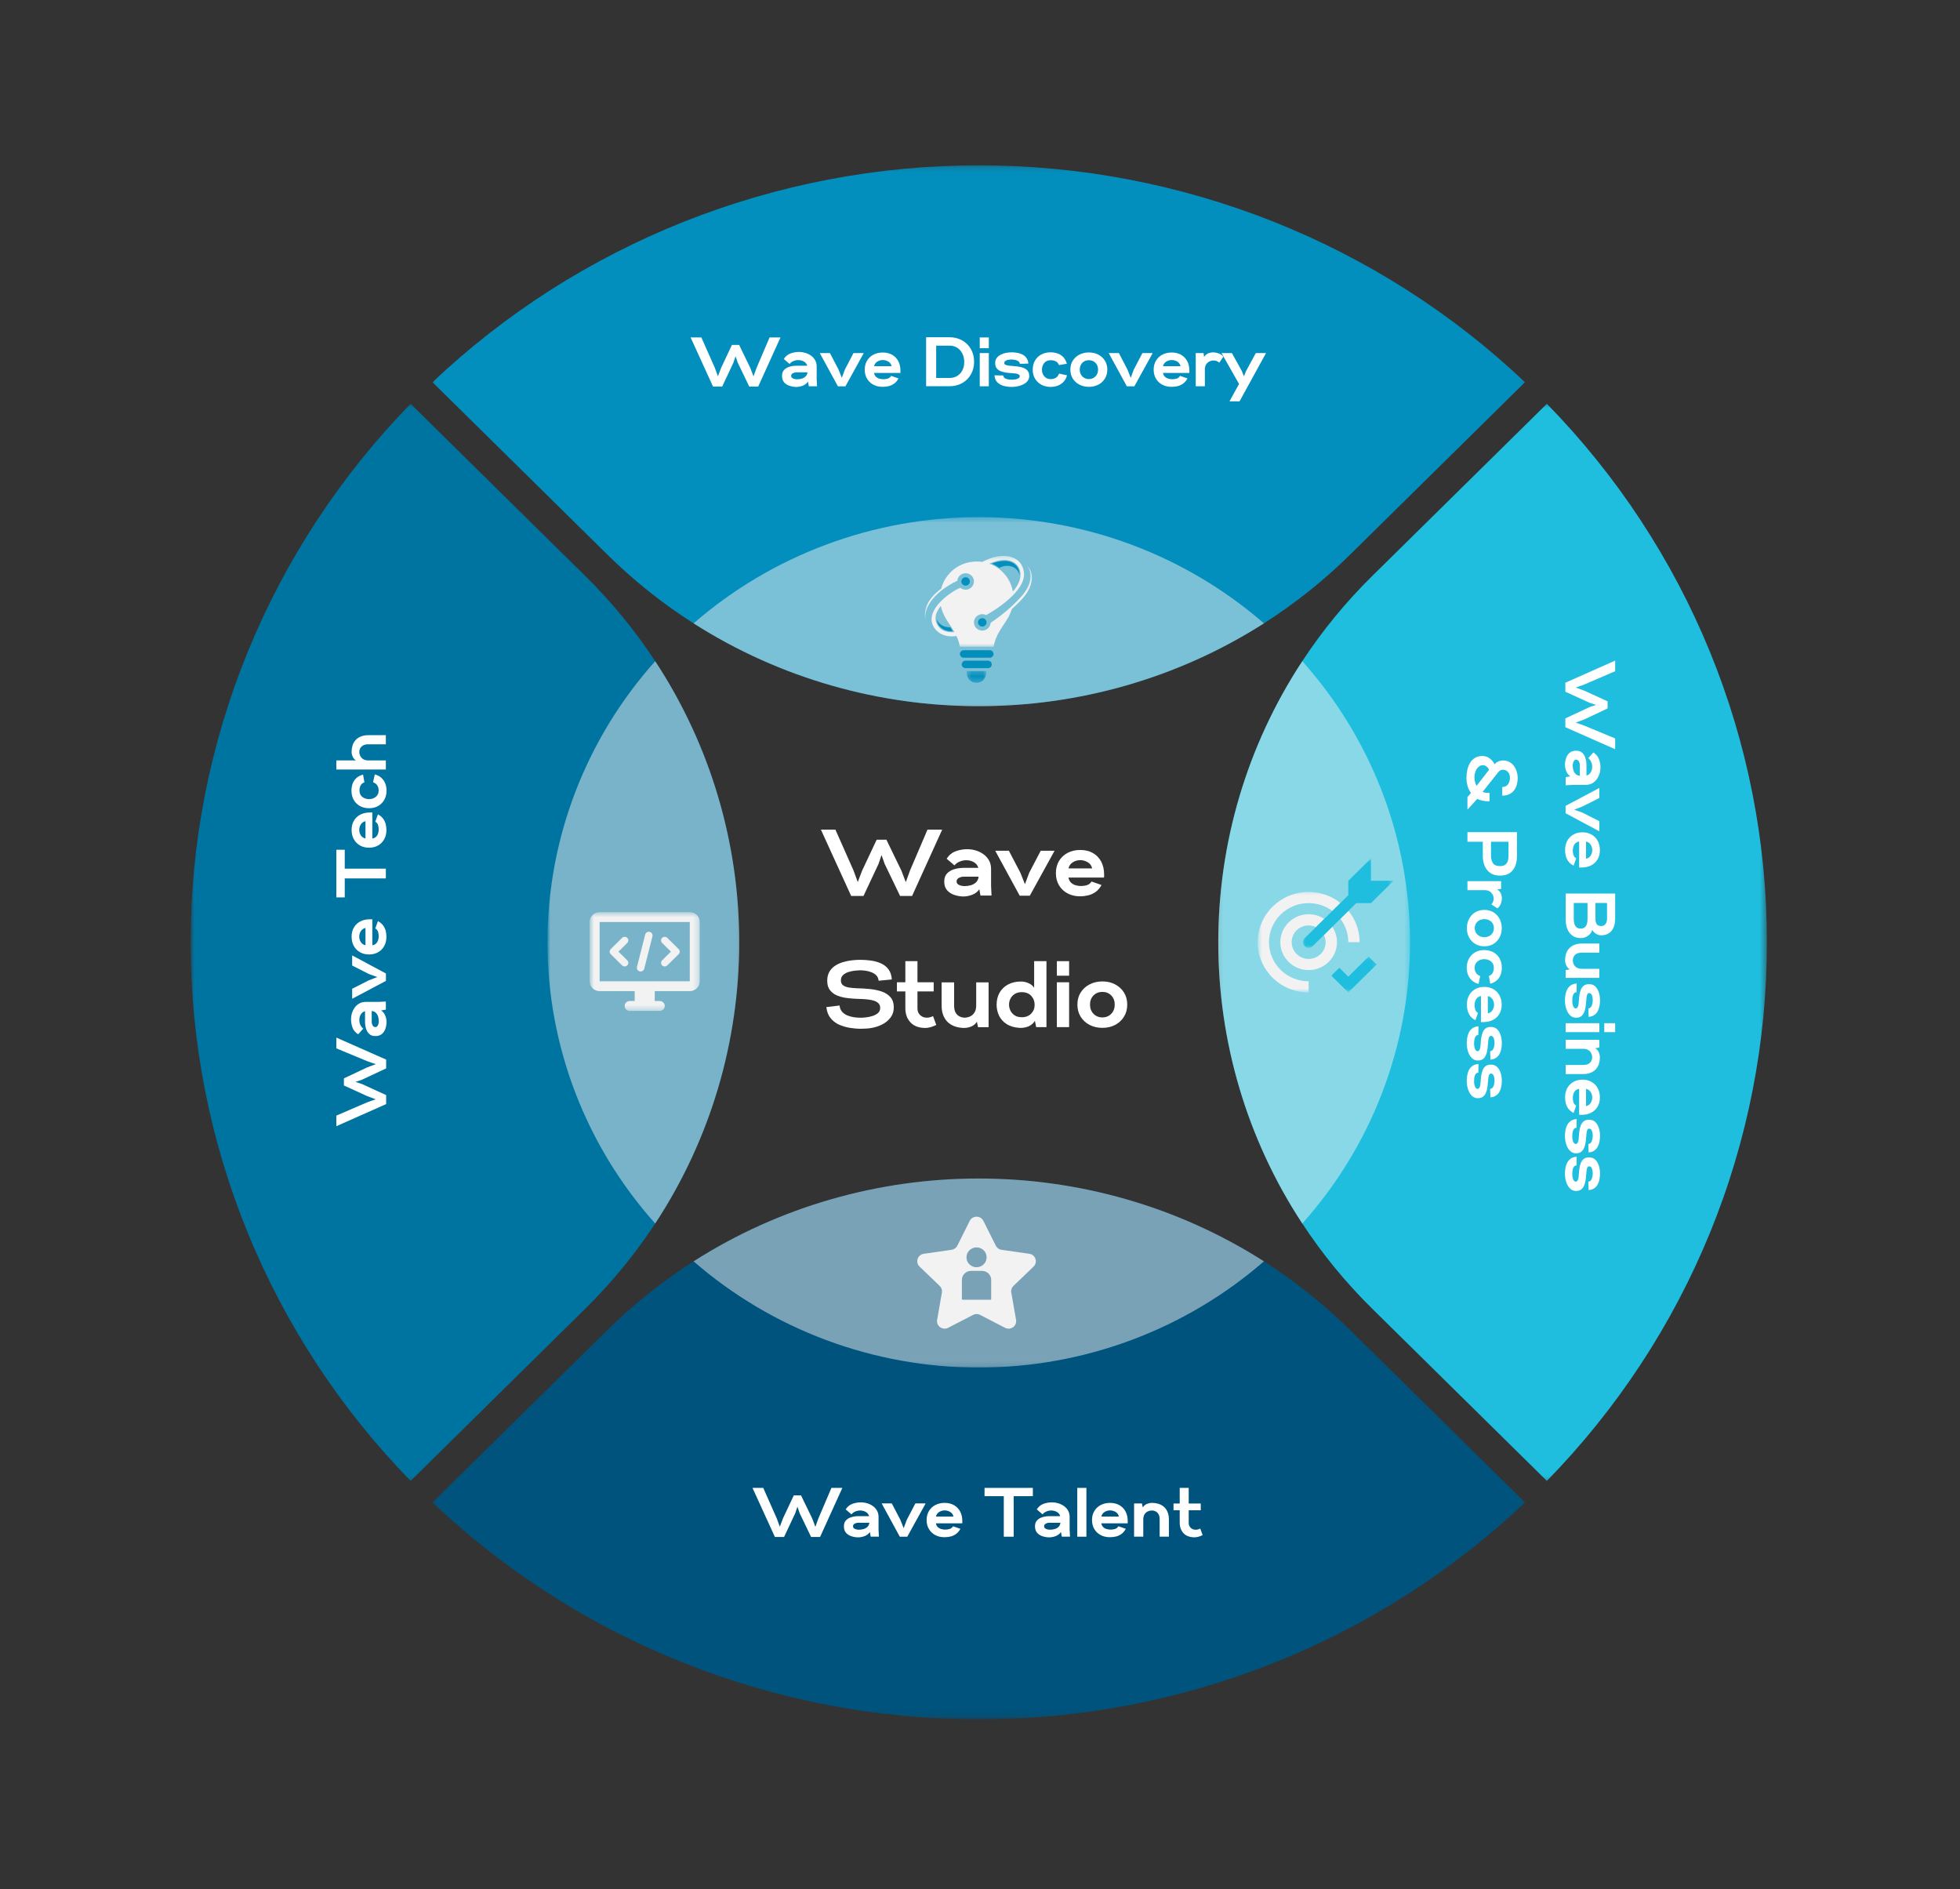 <svg width="358" height="345" viewBox="0 0 358 345" fill="none" xmlns="http://www.w3.org/2000/svg">
<rect x="0" y="0" width="358" height="345" fill="#333333" stroke="none"/>
<mask id="mask0_1048_6304" style="mask-type:luminance" maskUnits="userSpaceOnUse" x="78" y="214" width="201" height="100">
<path d="M78.678 214.924H278.865V313.855H78.678V214.924Z" fill="white"/>
</mask>
<g mask="url(#mask0_1048_6304)">
<path d="M278.543 274.379C276.886 275.949 275.193 277.479 273.464 278.969C271.734 280.458 269.968 281.905 268.168 283.311C266.367 284.718 264.534 286.081 262.668 287.4C260.801 288.721 258.904 289.995 256.976 291.224C255.047 292.455 253.09 293.638 251.104 294.777C249.118 295.915 247.106 297.004 245.066 298.048C243.028 299.091 240.965 300.084 238.877 301.03C236.79 301.976 234.682 302.87 232.551 303.717C230.42 304.563 228.27 305.358 226.101 306.103C223.931 306.847 221.746 307.54 219.542 308.181C217.34 308.822 215.122 309.412 212.891 309.948C210.659 310.485 208.416 310.969 206.161 311.399C203.906 311.831 201.642 312.207 199.369 312.531C197.095 312.855 194.816 313.126 192.529 313.342C190.242 313.559 187.953 313.72 185.658 313.829C183.364 313.938 181.068 313.992 178.77 313.992C176.474 313.992 174.178 313.938 171.884 313.829C169.59 313.72 167.3 313.559 165.013 313.342C162.726 313.126 160.447 312.855 158.174 312.531C155.899 312.207 153.635 311.831 151.38 311.399C149.125 310.969 146.882 310.485 144.651 309.948C142.419 309.412 140.202 308.822 137.998 308.181C135.796 307.54 133.609 306.847 131.441 306.103C129.271 305.358 127.122 304.563 124.991 303.717C122.86 302.87 120.751 301.976 118.664 301.03C116.577 300.084 114.514 299.091 112.475 298.048C110.436 297.004 108.424 295.915 106.437 294.777C104.452 293.638 102.495 292.455 100.566 291.224C98.638 289.995 96.74 288.721 94.874 287.4C93.007 286.081 91.173 284.718 89.373 283.311C87.573 281.905 85.808 280.458 84.078 278.969C82.347 277.479 80.654 275.949 78.999 274.379L110.909 242.925C115.716 238.182 120.973 233.987 126.684 230.343C158.278 210.175 199.262 210.175 230.858 230.343C236.567 233.987 241.826 238.182 246.633 242.925L278.543 274.379Z" fill="#00537D"/>
</g>
<mask id="mask1_1048_6304" style="mask-type:luminance" maskUnits="userSpaceOnUse" x="78" y="30" width="201" height="100">
<path d="M78.678 30.188H278.865V129.259H78.678V30.188Z" fill="white"/>
</mask>
<g mask="url(#mask1_1048_6304)">
<path d="M278.543 69.799L246.633 101.254C241.826 105.998 236.567 110.193 230.858 113.836C199.262 134.005 158.278 134.005 126.684 113.836C120.973 110.193 115.716 105.998 110.909 101.254L78.999 69.799C80.654 68.23 82.347 66.701 84.078 65.211C85.808 63.722 87.573 62.274 89.373 60.867C91.173 59.461 93.007 58.099 94.874 56.778C96.74 55.459 98.638 54.185 100.566 52.954C102.495 51.724 104.452 50.54 106.437 49.403C108.424 48.265 110.436 47.174 112.475 46.132C114.514 45.089 116.577 44.095 118.664 43.15C120.751 42.204 122.86 41.308 124.991 40.462C127.122 39.617 129.271 38.821 131.441 38.077C133.609 37.333 135.796 36.639 137.998 35.999C140.202 35.356 142.419 34.768 144.651 34.231C146.882 33.694 149.125 33.211 151.38 32.779C153.635 32.349 155.899 31.971 158.174 31.647C160.447 31.323 162.726 31.054 165.013 30.837C167.3 30.621 169.59 30.458 171.884 30.35C174.178 30.241 176.474 30.188 178.77 30.188C181.068 30.188 183.364 30.241 185.658 30.35C187.953 30.458 190.242 30.621 192.529 30.837C194.816 31.054 197.095 31.323 199.369 31.647C201.642 31.971 203.906 32.349 206.161 32.779C208.416 33.211 210.659 33.694 212.891 34.231C215.122 34.768 217.339 35.356 219.542 35.999C221.746 36.639 223.931 37.333 226.101 38.077C228.27 38.821 230.42 39.617 232.551 40.462C234.682 41.308 236.79 42.204 238.877 43.15C240.965 44.095 243.028 45.089 245.066 46.132C247.106 47.174 249.118 48.265 251.104 49.403C253.09 50.54 255.047 51.724 256.976 52.954C258.904 54.185 260.801 55.459 262.668 56.778C264.534 58.099 266.367 59.461 268.168 60.867C269.968 62.274 271.734 63.722 273.464 65.211C275.193 66.701 276.886 68.23 278.543 69.799Z" fill="#038FBD"/>
</g>
<mask id="mask2_1048_6304" style="mask-type:luminance" maskUnits="userSpaceOnUse" x="222" y="73" width="101" height="198">
<path d="M222.223 73.424H322.585V270.757H222.223V73.424Z" fill="white"/>
</mask>
<g mask="url(#mask2_1048_6304)">
<path d="M322.726 172.091C322.729 174.355 322.676 176.619 322.57 178.882C322.462 181.144 322.3 183.402 322.083 185.657C321.865 187.911 321.594 190.159 321.266 192.4C320.939 194.642 320.559 196.874 320.122 199.098C319.687 201.321 319.198 203.534 318.654 205.734C318.111 207.935 317.514 210.12 316.864 212.292C316.214 214.464 315.512 216.62 314.756 218.759C314.001 220.898 313.195 223.018 312.337 225.118C311.478 227.219 310.569 229.298 309.609 231.355C308.65 233.414 307.641 235.447 306.582 237.456C305.524 239.467 304.416 241.451 303.261 243.408C302.105 245.365 300.903 247.293 299.654 249.195C298.404 251.095 297.11 252.964 295.769 254.803C294.429 256.643 293.044 258.45 291.615 260.223C290.187 261.996 288.716 263.735 287.202 265.439C285.689 267.142 284.136 268.809 282.54 270.441L250.63 238.986C245.819 234.247 241.563 229.064 237.867 223.436C217.407 192.291 217.407 151.891 237.867 120.747C241.563 115.118 245.819 109.936 250.63 105.197L282.54 73.742C284.136 75.372 285.689 77.039 287.202 78.744C288.716 80.447 290.187 82.186 291.615 83.96C293.044 85.733 294.429 87.54 295.769 89.379C297.11 91.217 298.404 93.088 299.654 94.988C300.903 96.888 302.105 98.817 303.261 100.775C304.416 102.732 305.524 104.716 306.582 106.725C307.641 108.736 308.65 110.769 309.609 112.826C310.569 114.885 311.478 116.963 312.337 119.065C313.195 121.165 314.001 123.285 314.756 125.424C315.512 127.562 316.214 129.717 316.864 131.889C317.514 134.061 318.111 136.248 318.654 138.449C319.198 140.649 319.687 142.86 320.122 145.085C320.559 147.308 320.939 149.541 321.266 151.782C321.594 154.024 321.865 156.272 322.083 158.526C322.3 160.781 322.462 163.039 322.57 165.301C322.676 167.563 322.729 169.826 322.726 172.091Z" fill="#1FBEDE"/>
</g>
<mask id="mask3_1048_6304" style="mask-type:luminance" maskUnits="userSpaceOnUse" x="34" y="73" width="102" height="198">
<path d="M34.816 73.424H135.321V270.757H34.816V73.424Z" fill="white"/>
</mask>
<g mask="url(#mask3_1048_6304)">
<path d="M119.675 223.436C115.979 229.064 111.723 234.247 106.91 238.986L75.001 270.441C73.409 268.808 71.858 267.139 70.347 265.435C68.836 263.729 67.367 261.989 65.94 260.214C64.513 258.439 63.131 256.632 61.792 254.793C60.454 252.952 59.161 251.082 57.912 249.182C56.665 247.28 55.463 245.351 54.31 243.393C53.155 241.436 52.049 239.452 50.991 237.441C49.933 235.432 48.925 233.399 47.966 231.34C47.007 229.283 46.097 227.205 45.24 225.105C44.382 223.005 43.574 220.885 42.82 218.747C42.065 216.608 41.362 214.454 40.712 212.282C40.06 210.11 39.463 207.924 38.919 205.725C38.373 203.525 37.884 201.314 37.446 199.091C37.009 196.868 36.626 194.636 36.297 192.395C35.968 190.155 35.695 187.908 35.476 185.654C35.256 183.399 35.091 181.142 34.982 178.88C34.871 176.619 34.816 174.355 34.816 172.091C34.816 169.828 34.871 167.564 34.982 165.303C35.091 163.041 35.256 160.784 35.476 158.529C35.695 156.275 35.968 154.028 36.297 151.788C36.626 149.545 37.009 147.314 37.446 145.091C37.884 142.868 38.373 140.657 38.919 138.458C39.463 136.257 40.06 134.072 40.712 131.9C41.362 129.729 42.065 127.574 42.82 125.436C43.574 123.297 44.382 121.178 45.24 119.078C46.097 116.978 47.007 114.898 47.966 112.841C48.925 110.784 49.933 108.751 50.991 106.74C52.049 104.731 53.155 102.747 54.31 100.789C55.463 98.832 56.665 96.903 57.912 95.001C59.161 93.101 60.454 91.229 61.792 89.39C63.131 87.55 64.513 85.742 65.94 83.968C67.367 82.193 68.836 80.454 70.347 78.748C71.858 77.042 73.409 75.374 75.001 73.742L106.91 105.197C111.723 109.936 115.979 115.118 119.675 120.747C140.135 151.891 140.135 192.291 119.675 223.436Z" fill="#0074A0"/>
</g>
<mask id="mask4_1048_6304" style="mask-type:luminance" maskUnits="userSpaceOnUse" x="0" y="0" width="358" height="345">
<path d="M357.544 0H0V344.186H357.544V0Z" fill="black" fill-opacity="0.5"/>
</mask>
<g mask="url(#mask4_1048_6304)">
<mask id="mask5_1048_6304" style="mask-type:luminance" maskUnits="userSpaceOnUse" x="99" y="94" width="159" height="157">
<path d="M257.916 94.082H99.628V250.113H257.916V94.082Z" fill="white"/>
</mask>
<g mask="url(#mask5_1048_6304)">
<mask id="mask6_1048_6304" style="mask-type:luminance" maskUnits="userSpaceOnUse" x="99" y="94" width="159" height="156">
<path d="M99.815 94.305H257.73V249.876H99.815V94.305Z" fill="white"/>
</mask>
<g mask="url(#mask6_1048_6304)">
<path d="M119.675 223.436C118.892 222.559 118.128 221.665 117.384 220.754C116.642 219.843 115.919 218.917 115.218 217.973C114.518 217.03 113.839 216.072 113.182 215.098C112.525 214.126 111.892 213.138 111.28 212.136C110.668 211.135 110.08 210.121 109.514 209.093C108.951 208.065 108.408 207.026 107.891 205.974C107.374 204.922 106.88 203.859 106.412 202.784C105.942 201.712 105.5 200.627 105.08 199.534C104.66 198.44 104.268 197.338 103.898 196.228C103.53 195.116 103.187 193.998 102.869 192.871C102.552 191.745 102.261 190.612 101.996 189.473C101.729 188.334 101.49 187.189 101.278 186.04C101.064 184.889 100.878 183.735 100.718 182.577C100.558 181.419 100.424 180.257 100.317 179.093C100.211 177.93 100.13 176.763 100.076 175.596C100.023 174.428 99.996 173.26 99.996 172.09C99.996 170.922 100.023 169.754 100.076 168.585C100.13 167.417 100.211 166.252 100.317 165.087C100.424 163.923 100.558 162.762 100.718 161.605C100.878 160.445 101.064 159.292 101.278 158.142C101.49 156.992 101.729 155.847 101.996 154.707C102.261 153.569 102.552 152.435 102.869 151.309C103.187 150.183 103.53 149.065 103.898 147.954C104.268 146.842 104.66 145.74 105.08 144.646C105.5 143.553 105.942 142.47 106.412 141.396C106.88 140.322 107.374 139.259 107.891 138.208C108.408 137.156 108.951 136.116 109.514 135.089C110.08 134.061 110.668 133.046 111.28 132.044C111.892 131.043 112.525 130.056 113.182 129.082C113.839 128.109 114.518 127.152 115.218 126.208C115.919 125.265 116.642 124.339 117.384 123.427C118.128 122.516 118.892 121.623 119.675 120.746C140.136 151.89 140.136 192.29 119.675 223.436ZM126.685 230.345C127.574 231.117 128.48 231.87 129.405 232.602C130.328 233.335 131.269 234.047 132.225 234.737C133.183 235.428 134.154 236.098 135.141 236.744C136.129 237.391 137.131 238.017 138.146 238.621C139.163 239.223 140.192 239.802 141.235 240.36C142.277 240.917 143.332 241.45 144.399 241.961C145.466 242.47 146.543 242.956 147.633 243.419C148.722 243.881 149.821 244.318 150.93 244.732C152.04 245.144 153.158 245.533 154.286 245.896C155.413 246.259 156.547 246.598 157.689 246.91C158.832 247.224 159.982 247.511 161.137 247.772C162.293 248.034 163.454 248.27 164.621 248.48C165.788 248.689 166.958 248.873 168.134 249.032C169.309 249.19 170.486 249.321 171.667 249.426C172.849 249.532 174.031 249.611 175.216 249.663C176.401 249.717 177.586 249.743 178.771 249.743C179.958 249.743 181.143 249.717 182.328 249.663C183.512 249.611 184.695 249.532 185.876 249.426C187.056 249.321 188.235 249.19 189.41 249.032C190.584 248.873 191.756 248.689 192.923 248.48C194.088 248.27 195.25 248.034 196.405 247.772C197.561 247.511 198.71 247.224 199.853 246.91C200.995 246.598 202.131 246.259 203.258 245.896C204.384 245.533 205.502 245.144 206.612 244.732C207.721 244.318 208.821 243.881 209.909 243.419C210.999 242.956 212.078 242.47 213.145 241.961C214.212 241.45 215.267 240.917 216.309 240.36C217.352 239.802 218.381 239.223 219.396 238.621C220.413 238.017 221.415 237.391 222.401 236.744C223.39 236.098 224.361 235.428 225.317 234.737C226.275 234.047 227.215 233.335 228.139 232.602C229.063 231.87 229.97 231.117 230.859 230.345C199.263 210.176 158.279 210.176 126.685 230.345ZM230.859 113.837C229.97 113.064 229.063 112.312 228.139 111.578C227.215 110.846 226.275 110.134 225.317 109.443C224.361 108.753 223.39 108.084 222.401 107.436C221.415 106.789 220.413 106.164 219.396 105.561C218.381 104.957 217.352 104.378 216.309 103.82C215.267 103.265 214.212 102.73 213.145 102.221C212.078 101.711 210.999 101.224 209.909 100.763C208.821 100.301 207.721 99.863 206.612 99.449C205.502 99.036 204.384 98.649 203.258 98.284C202.131 97.921 200.995 97.584 199.853 97.27C198.71 96.958 197.561 96.671 196.405 96.409C195.25 96.147 194.088 95.91 192.923 95.701C191.756 95.491 190.584 95.307 189.41 95.15C188.235 94.992 187.056 94.86 185.876 94.754C184.695 94.65 183.512 94.57 182.328 94.517C181.143 94.464 179.958 94.438 178.771 94.438C177.586 94.438 176.401 94.464 175.216 94.517C174.031 94.57 172.849 94.65 171.667 94.754C170.486 94.86 169.309 94.992 168.134 95.15C166.958 95.307 165.788 95.491 164.621 95.701C163.454 95.91 162.293 96.147 161.137 96.409C159.982 96.671 158.832 96.958 157.689 97.27C156.547 97.584 155.413 97.921 154.286 98.284C153.158 98.649 152.04 99.036 150.93 99.449C149.821 99.863 148.722 100.301 147.633 100.763C146.543 101.224 145.466 101.711 144.399 102.221C143.332 102.73 142.277 103.265 141.235 103.82C140.192 104.378 139.163 104.959 138.146 105.561C137.131 106.164 136.129 106.789 135.141 107.436C134.154 108.084 133.183 108.753 132.225 109.443C131.269 110.134 130.328 110.846 129.405 111.578C128.48 112.312 127.574 113.064 126.685 113.837C158.279 134.005 199.263 134.005 230.859 113.837ZM237.868 120.746C217.408 151.89 217.408 192.29 237.868 223.436C238.652 222.559 239.416 221.665 240.158 220.754C240.902 219.843 241.624 218.917 242.324 217.973C243.025 217.03 243.704 216.072 244.361 215.098C245.017 214.126 245.652 213.138 246.264 212.136C246.875 211.135 247.463 210.121 248.028 209.093C248.593 208.065 249.134 207.026 249.653 205.974C250.169 204.922 250.662 203.859 251.132 202.784C251.6 201.712 252.044 200.627 252.464 199.534C252.882 198.44 253.276 197.338 253.644 196.228C254.013 195.116 254.357 193.998 254.673 192.871C254.992 191.745 255.283 190.612 255.548 189.473C255.813 188.334 256.052 187.189 256.266 186.04C256.478 184.889 256.665 183.735 256.825 182.577C256.986 181.419 257.119 180.257 257.225 179.093C257.333 177.93 257.413 176.763 257.466 175.596C257.521 174.428 257.547 173.26 257.547 172.09C257.547 170.922 257.521 169.754 257.466 168.585C257.413 167.417 257.333 166.252 257.225 165.087C257.119 163.923 256.986 162.762 256.825 161.605C256.665 160.445 256.478 159.292 256.266 158.142C256.052 156.992 255.813 155.847 255.548 154.707C255.283 153.569 254.992 152.435 254.673 151.309C254.357 150.183 254.013 149.065 253.644 147.954C253.276 146.842 252.882 145.74 252.464 144.646C252.044 143.553 251.6 142.47 251.132 141.396C250.662 140.322 250.169 139.259 249.653 138.208C249.134 137.156 248.593 136.116 248.028 135.089C247.463 134.061 246.875 133.046 246.264 132.044C245.652 131.043 245.017 130.056 244.361 129.082C243.704 128.109 243.025 127.152 242.324 126.208C241.624 125.265 240.902 124.339 240.158 123.427C239.416 122.516 238.652 121.623 237.868 120.746Z" fill="#F2F2F2"/>
</g>
</g>
</g>
<mask id="mask7_1048_6304" style="mask-type:luminance" maskUnits="userSpaceOnUse" x="168" y="101" width="21" height="18">
<path d="M168.72 101.348H188.797V118.175H168.72V101.348Z" fill="white"/>
</mask>
<g mask="url(#mask7_1048_6304)">
<path d="M187.628 103.36C188.703 104.685 188.322 106.919 186.672 108.795C186.111 109.433 185.541 110.016 184.982 110.54V110.541C183.333 112.095 181.794 113.159 180.936 113.738C180.895 114.532 180.228 115.162 179.414 115.162C178.811 115.162 178.29 114.817 178.043 114.315C178.041 114.312 178.04 114.309 178.038 114.304C177.944 114.11 177.891 113.892 177.891 113.662C177.891 112.833 178.573 112.161 179.414 112.161C179.575 112.161 179.73 112.185 179.874 112.231H179.875C179.96 112.256 180.042 112.291 180.119 112.331C181.133 111.774 183.412 110.373 185.082 108.644C186.288 107.395 187.175 105.975 187.031 104.578C186.713 101.493 183.23 100.565 179.414 102.618C179.085 102.57 178.748 102.545 178.402 102.545C175.251 102.545 172.667 104.626 171.919 107.482V107.484C168.945 109.744 168.721 111.81 169.042 113.162C168.808 111.076 170.199 109.272 171.814 107.954V107.953C172.86 107.1 174.001 106.45 174.856 106.058C174.921 105.289 175.574 104.685 176.373 104.685C176.608 104.685 176.83 104.738 177.03 104.832C177.541 105.074 177.894 105.589 177.894 106.185C177.894 107.014 177.212 107.687 176.373 107.687C176.005 107.687 175.667 107.558 175.403 107.343V107.345C174.425 107.742 172.893 108.717 171.735 109.938C170.828 110.893 170.152 111.998 170.152 113.093C170.152 114.829 171.934 116.605 174.697 116.143C174.969 116.726 175.192 117.368 175.327 118.115C175.327 118.115 177.268 118.115 178.402 118.115C179.536 118.115 181.477 118.115 181.477 118.115C182.024 115.069 184.058 113.743 184.815 111.224C186.125 110.081 187.242 108.88 187.777 107.923C188.822 106.054 188.644 104.391 187.628 103.36ZM186.385 105.24C186.36 105.489 186.307 105.733 186.231 105.973V105.975C186.005 106.692 185.572 107.377 185.005 108.036C184.705 106.296 183.736 104.798 182.363 103.809C181.86 103.444 181.303 103.15 180.704 102.938C184.617 101.175 186.604 103.157 186.385 105.24ZM170.987 112.162V112.161C171.023 112.034 171.07 111.91 171.128 111.787C171.305 111.403 171.552 111.014 171.84 110.636C172.166 112.237 173.007 113.348 173.798 114.566C173.978 114.844 174.156 115.126 174.322 115.422C171.766 115.733 170.499 113.837 170.987 112.162Z" fill="#F2F2F2"/>
</g>
<path d="M177.149 106.181C177.149 106.604 176.8 106.947 176.373 106.947C175.944 106.947 175.595 106.604 175.595 106.181C175.595 105.76 175.944 105.416 176.373 105.416C176.8 105.416 177.149 105.76 177.149 106.181Z" fill="#038FBD"/>
<path d="M180.19 113.659C180.19 114.08 179.843 114.424 179.414 114.424C178.985 114.424 178.638 114.08 178.638 113.659C178.638 113.236 178.985 112.893 179.414 112.893C179.843 112.893 180.19 113.236 180.19 113.659Z" fill="#038FBD"/>
<path d="M185.596 103.263C185.097 102.718 184.356 102.43 183.456 102.43C182.768 102.43 182.004 102.596 181.181 102.924C181.636 103.12 182.068 103.365 182.471 103.655C182.492 103.671 182.513 103.688 182.536 103.702C184.097 102.878 185.896 103.478 186.216 105.016C186.237 104.352 186.017 103.723 185.596 103.263Z" fill="#038FBD"/>
<path d="M173.643 114.656C173.625 114.626 173.606 114.598 173.586 114.568C172.354 114.586 171.382 113.955 171.075 113.041C171.107 113.486 171.266 113.916 171.538 114.275C172.028 114.916 172.824 115.268 173.78 115.268C173.86 115.268 173.94 115.265 174.022 115.261C173.913 115.079 173.792 114.884 173.643 114.656Z" fill="#038FBD"/>
<path d="M181.477 119.429C181.477 119.805 181.168 120.11 180.786 120.11H176.018C175.636 120.11 175.327 119.805 175.327 119.429C175.327 119.052 175.636 118.746 176.018 118.746H180.786C181.168 118.746 181.477 119.052 181.477 119.429Z" fill="#038FBD"/>
<path d="M181.144 121.337C181.144 121.713 180.835 122.018 180.453 122.018H176.352C175.97 122.018 175.659 121.713 175.659 121.337C175.659 120.961 175.97 120.654 176.352 120.654H180.453C180.835 120.654 181.144 120.961 181.144 121.337Z" fill="#038FBD"/>
<mask id="mask8_1048_6304" style="mask-type:luminance" maskUnits="userSpaceOnUse" x="176" y="122" width="5" height="3">
<path d="M176.444 122.379H180.324V124.644H176.444V122.379Z" fill="white"/>
</mask>
<g mask="url(#mask8_1048_6304)">
<path d="M180.072 122.555H176.581V122.955C176.581 123.919 177.373 124.698 178.351 124.698C179.327 124.698 180.119 123.919 180.119 122.955V122.555H180.072Z" fill="#038FBD"/>
</g>
<mask id="mask9_1048_6304" style="mask-type:luminance" maskUnits="userSpaceOnUse" x="242" y="174" width="10" height="8">
<path d="M242.785 174.383H251.708V181.14H242.785V174.383Z" fill="white"/>
</mask>
<g mask="url(#mask9_1048_6304)">
<path d="M249.981 174.695L246.271 178.351L244.629 176.734L243.167 178.176L246.271 181.235L251.443 176.137L249.981 174.695Z" fill="#1FBEDE"/>
</g>
<mask id="mask10_1048_6304" style="mask-type:luminance" maskUnits="userSpaceOnUse" x="229" y="162" width="17" height="20">
<path d="M229.719 162.537H245.113V181.149H229.719V162.537Z" fill="white"/>
</mask>
<g mask="url(#mask10_1048_6304)">
<path d="M244.836 164.897C243.244 163.641 241.227 162.887 239.028 162.887C233.885 162.887 229.719 166.993 229.719 172.065C229.719 177.134 233.885 181.242 239.028 181.242V179.203C235.027 179.203 231.787 176.007 231.787 172.065C231.787 168.12 235.027 164.926 239.028 164.926C240.656 164.926 242.15 165.461 243.359 166.352L244.836 164.897Z" fill="#F2F2F2"/>
</g>
<path d="M244.823 167.793C245.728 168.985 246.271 170.459 246.271 172.064H248.339C248.339 169.896 247.574 167.908 246.299 166.338L244.823 167.793Z" fill="#F2F2F2"/>
<path d="M241.821 170.747C242.015 171.146 242.132 171.587 242.132 172.059C242.132 173.749 240.742 175.118 239.028 175.118C237.314 175.118 235.925 173.749 235.925 172.059C235.925 170.368 237.314 169 239.028 169C239.507 169 239.954 169.115 240.359 169.304L241.877 167.807C241.062 167.273 240.083 166.959 239.028 166.959C236.172 166.959 233.856 169.242 233.856 172.058C233.856 174.875 236.172 177.158 239.028 177.158C241.886 177.158 244.202 174.875 244.202 172.059C244.202 171.019 243.882 170.054 243.341 169.249L241.821 170.747Z" fill="#F2F2F2"/>
<mask id="mask11_1048_6304" style="mask-type:luminance" maskUnits="userSpaceOnUse" x="237" y="156" width="18" height="18">
<path d="M237.742 156.766H254.451V173.241H237.742V156.766Z" fill="white"/>
</mask>
<g mask="url(#mask11_1048_6304)">
<path d="M239.761 172.783C239.356 173.182 238.701 173.182 238.298 172.783C237.893 172.385 237.893 171.74 238.298 171.341L246.271 163.481L246.272 160.844L250.41 156.766L250.408 160.845L254.547 160.847L250.408 164.924H247.733L239.761 172.783Z" fill="#1FBEDE"/>
</g>
<path d="M184.705 236.049C184.624 235.607 184.779 235.153 185.106 234.836L188.78 231.308C189.603 230.516 189.148 229.131 188.01 228.966L182.931 228.241C182.477 228.175 182.089 227.897 181.889 227.488L179.62 222.957C179.111 221.941 177.633 221.941 177.124 222.957L174.857 227.488C174.655 227.891 174.261 228.175 173.813 228.241L168.735 228.966C167.596 229.131 167.136 230.51 167.965 231.308L171.638 234.836C171.966 235.153 172.113 235.607 172.04 236.049L171.17 241.036C170.976 242.156 172.167 243.008 173.19 242.48L177.733 240.126C178.141 239.914 178.623 239.914 179.025 240.126L183.568 242.48C184.585 243.008 185.782 242.156 185.588 241.036L184.718 236.049H184.705ZM178.368 227.799C179.385 227.799 180.21 228.61 180.21 229.612C180.21 230.615 179.385 231.426 178.368 231.426C177.352 231.426 176.529 230.615 176.529 229.612C176.529 228.61 177.352 227.799 178.368 227.799ZM181.045 237.23C181.045 237.303 180.986 237.363 180.911 237.363H175.827C175.753 237.363 175.692 237.303 175.692 237.23V233.734C175.692 232.824 176.442 232.086 177.365 232.086H179.373C180.296 232.086 181.045 232.824 181.045 233.734V237.23Z" fill="#F2F2F2"/>
<mask id="mask12_1048_6304" style="mask-type:luminance" maskUnits="userSpaceOnUse" x="107" y="166" width="21" height="19">
<path d="M107.693 166.574H127.77V184.644H107.693V166.574Z" fill="white"/>
</mask>
<g mask="url(#mask12_1048_6304)">
<path d="M109.525 166.574C108.515 166.574 107.696 167.381 107.696 168.377V179.197C107.696 180.194 108.515 181 109.525 181H115.93V182.804H115.014C114.51 182.804 114.099 183.208 114.099 183.706C114.099 184.203 114.51 184.608 115.014 184.608H120.504C121.008 184.608 121.417 184.203 121.417 183.706C121.417 183.208 121.008 182.804 120.504 182.804H119.588V181H125.991C127.002 181 127.82 180.194 127.82 179.197V168.377C127.82 167.381 127.002 166.574 125.991 166.574H109.525ZM109.525 168.377H125.991V179.197H109.525V168.377ZM118.402 170.168C118.138 170.209 117.912 170.401 117.842 170.673L116.345 176.576C116.253 176.937 116.477 177.303 116.844 177.394C117.212 177.485 117.583 177.263 117.674 176.901L119.171 170.999C119.264 170.638 119.041 170.272 118.673 170.18C118.582 170.158 118.489 170.155 118.402 170.168ZM114.099 171.083C113.929 171.083 113.76 171.145 113.629 171.274L111.55 173.322C111.291 173.579 111.291 173.994 111.55 174.25L113.628 176.298C113.888 176.555 114.31 176.555 114.569 176.298C114.83 176.042 114.83 175.629 114.569 175.372L112.964 173.787L114.569 172.202C114.831 171.945 114.831 171.529 114.572 171.274C114.442 171.145 114.27 171.083 114.099 171.083ZM121.413 171.083C121.242 171.083 121.07 171.145 120.94 171.274C120.681 171.529 120.681 171.945 120.94 172.202L122.548 173.787L120.94 175.372C120.681 175.629 120.681 176.042 120.94 176.298C121.201 176.555 121.622 176.555 121.883 176.298L123.96 174.25C124.219 173.994 124.219 173.579 123.96 173.322L121.883 171.274C121.752 171.145 121.583 171.083 121.413 171.083Z" fill="#F2F2F2"/>
</g>
<path d="M130.24 70.596L126.143 61.627H128.107L130.574 67.19L131.131 68.72L131.713 67.19L133.69 62.989H135.005L137.048 67.202L137.63 68.732L138.188 67.19L140.564 61.627H142.558L138.485 70.596H136.854L134.763 66.252L134.35 65.063L133.95 66.252L131.907 70.596H130.24Z" fill="white"/>
<path d="M145.41 70.665C144.989 70.656 144.58 70.585 144.18 70.45C143.782 70.316 143.46 70.102 143.21 69.811C142.963 69.516 142.84 69.129 142.84 68.651C142.84 68.185 142.967 67.819 143.222 67.552C143.476 67.286 143.807 67.092 144.216 66.972C144.624 66.853 145.052 66.793 145.501 66.793H147.453C147.339 66.439 147.127 66.178 146.816 66.01C146.509 65.843 146.177 65.759 145.822 65.759C145.51 65.759 145.207 65.822 144.913 65.945C144.622 66.069 144.392 66.242 144.222 66.465L143.161 65.556C143.488 65.059 143.901 64.72 144.398 64.54C144.898 64.361 145.412 64.272 145.937 64.272C146.333 64.272 146.722 64.33 147.107 64.445C147.491 64.561 147.838 64.732 148.15 64.959C148.461 65.183 148.708 65.459 148.89 65.789C149.074 66.121 149.168 66.503 149.168 66.936V69.243L149.235 70.54H147.738L147.58 69.685C147.365 70.017 147.054 70.263 146.647 70.426C146.242 70.585 145.83 70.665 145.41 70.665ZM145.58 69.267C145.837 69.267 146.104 69.234 146.38 69.165C146.654 69.098 146.897 68.971 147.107 68.783C147.321 68.596 147.448 68.333 147.489 67.994H145.446C145.224 67.994 145.012 68.051 144.81 68.162C144.607 68.269 144.507 68.429 144.507 68.639C144.507 68.795 144.564 68.92 144.683 69.016C144.804 69.109 144.949 69.174 145.119 69.213C145.289 69.249 145.442 69.267 145.58 69.267Z" fill="white"/>
<path d="M153.049 70.552L149.763 64.528V64.475H151.588L153.14 67.444L153.758 68.998L154.328 67.468L155.892 64.475H157.741V64.528L154.419 70.552H153.049Z" fill="white"/>
<path d="M161.202 70.643C160.571 70.643 160.009 70.512 159.516 70.249C159.027 69.986 158.643 69.62 158.365 69.149C158.086 68.676 157.946 68.131 157.946 67.512C157.946 66.891 158.086 66.345 158.365 65.875C158.643 65.401 159.031 65.032 159.528 64.769C160.029 64.507 160.598 64.375 161.238 64.375C161.9 64.375 162.471 64.515 162.953 64.793C163.438 65.068 163.811 65.455 164.075 65.953C164.337 66.447 164.469 67.031 164.469 67.703C164.469 67.76 164.469 67.826 164.469 67.9C164.469 67.972 164.464 68.042 164.457 68.11H159.65C159.701 68.405 159.816 68.635 159.995 68.803C160.177 68.97 160.389 69.088 160.632 69.155C160.874 69.224 161.111 69.257 161.341 69.257C161.627 69.257 161.902 69.215 162.165 69.132C162.428 69.045 162.628 68.88 162.765 68.641L164.123 69.114C163.905 69.512 163.638 69.825 163.323 70.052C163.011 70.276 162.675 70.431 162.311 70.518C161.95 70.601 161.58 70.643 161.202 70.643ZM159.65 66.873H162.856C162.767 66.49 162.562 66.208 162.244 66.024C161.929 65.842 161.597 65.749 161.25 65.749C160.882 65.749 160.544 65.845 160.238 66.036C159.93 66.227 159.735 66.507 159.65 66.873Z" fill="white"/>
<path d="M169.158 70.533V61.588H173.402C174.294 61.588 175.081 61.784 175.76 62.173C176.442 62.565 176.973 63.098 177.354 63.775C177.733 64.449 177.924 65.212 177.924 66.064C177.924 66.912 177.733 67.675 177.354 68.352C176.973 69.026 176.445 69.558 175.766 69.948C175.09 70.339 174.302 70.533 173.402 70.533H169.158ZM170.995 69.027H173.426C173.967 69.027 174.44 68.902 174.844 68.651C175.252 68.397 175.567 68.05 175.79 67.611C176.011 67.173 176.123 66.677 176.123 66.123C176.123 65.566 176.014 65.06 175.796 64.606C175.578 64.148 175.264 63.785 174.856 63.518C174.452 63.252 173.974 63.118 173.426 63.118H170.995V69.027Z" fill="white"/>
<path d="M178.954 63.587V61.627H180.609V63.587H178.954ZM178.954 70.542V64.477H180.609V70.542H178.954Z" fill="white"/>
<path d="M184.781 70.658C184.247 70.658 183.75 70.592 183.29 70.461C182.829 70.329 182.448 70.111 182.15 69.803C181.854 69.493 181.689 69.073 181.653 68.543L183.259 68.572C183.274 68.776 183.356 68.934 183.502 69.044C183.65 69.152 183.843 69.228 184.078 69.272C184.316 69.316 184.564 69.337 184.823 69.337C185.272 69.337 185.625 69.278 185.884 69.158C186.142 69.038 186.272 68.886 186.272 68.698C186.272 68.547 186.16 68.423 185.939 68.327C185.72 68.229 185.352 68.169 184.835 68.148C184.491 68.133 184.14 68.099 183.781 68.047C183.424 67.996 183.093 67.909 182.786 67.79C182.479 67.667 182.232 67.488 182.047 67.252C181.865 67.017 181.774 66.705 181.774 66.314C181.774 65.931 181.867 65.618 182.053 65.37C182.242 65.119 182.489 64.918 182.792 64.766C183.096 64.611 183.418 64.502 183.762 64.437C184.105 64.375 184.437 64.342 184.757 64.342C185.099 64.342 185.445 64.372 185.793 64.431C186.145 64.491 186.467 64.597 186.763 64.748C187.062 64.9 187.306 65.111 187.496 65.382C187.686 65.649 187.8 65.985 187.836 66.391L186.284 66.445C186.239 66.206 186.12 66.031 185.926 65.919C185.732 65.809 185.522 65.737 185.296 65.704C185.073 65.668 184.897 65.65 184.769 65.65C184.417 65.65 184.105 65.703 183.835 65.806C183.564 65.91 183.429 66.075 183.429 66.302C183.429 66.438 183.502 66.544 183.647 66.618C183.793 66.69 183.984 66.741 184.223 66.768C184.466 66.796 184.726 66.82 185.005 66.84C185.364 66.863 185.723 66.904 186.084 66.959C186.448 67.016 186.777 67.108 187.072 67.24C187.371 67.371 187.606 67.566 187.775 67.82C187.945 68.075 188.015 68.42 187.987 68.853C187.927 69.26 187.734 69.597 187.412 69.863C187.087 70.13 186.692 70.329 186.223 70.461C185.754 70.592 185.273 70.658 184.781 70.658Z" fill="white"/>
<path d="M191.905 70.658C191.274 70.658 190.712 70.526 190.22 70.263C189.73 70.001 189.342 69.635 189.056 69.164C188.772 68.69 188.631 68.145 188.631 67.527C188.631 66.89 188.766 66.335 189.037 65.86C189.312 65.382 189.694 65.01 190.183 64.742C190.676 64.476 191.25 64.342 191.905 64.342C192.344 64.342 192.761 64.407 193.154 64.539C193.544 64.67 193.89 64.89 194.19 65.196C194.493 65.499 194.717 65.91 194.863 66.427L193.426 66.672C193.325 66.409 193.19 66.217 193.02 66.093C192.853 65.97 192.672 65.888 192.475 65.848C192.276 65.804 192.087 65.782 191.905 65.782C191.403 65.782 191.014 65.949 190.735 66.284C190.456 66.618 190.317 67.034 190.317 67.527C190.317 67.993 190.459 68.396 190.747 68.734C191.033 69.068 191.42 69.236 191.905 69.236C192.074 69.236 192.253 69.215 192.444 69.17C192.634 69.127 192.817 69.032 192.996 68.889C193.173 68.746 193.323 68.525 193.444 68.226L194.899 68.543C194.754 69.053 194.525 69.463 194.214 69.773C193.907 70.084 193.551 70.31 193.147 70.449C192.747 70.588 192.332 70.658 191.905 70.658Z" fill="white"/>
<path d="M198.896 70.644C198.249 70.644 197.668 70.51 197.156 70.243C196.642 69.977 196.238 69.608 195.944 69.138C195.653 68.664 195.507 68.116 195.507 67.494C195.507 66.877 195.653 66.335 195.944 65.869C196.238 65.4 196.642 65.031 197.156 64.764C197.668 64.498 198.249 64.363 198.896 64.363C199.541 64.363 200.116 64.498 200.617 64.764C201.122 65.031 201.521 65.4 201.812 65.869C202.106 66.335 202.254 66.877 202.254 67.494C202.254 68.116 202.106 68.664 201.812 69.138C201.521 69.608 201.122 69.977 200.617 70.243C200.116 70.51 199.541 70.644 198.896 70.644ZM198.896 69.227C199.376 69.227 199.775 69.064 200.09 68.737C200.405 68.412 200.563 67.996 200.563 67.494C200.563 66.997 200.405 66.586 200.09 66.263C199.775 65.941 199.376 65.779 198.896 65.779C198.402 65.779 197.999 65.941 197.684 66.263C197.371 66.586 197.217 66.997 197.217 67.494C197.217 67.996 197.371 68.412 197.684 68.737C197.999 69.064 198.402 69.227 198.896 69.227Z" fill="white"/>
<path d="M205.823 70.552L202.538 64.528V64.475H204.362L205.914 67.444L206.532 68.998L207.102 67.468L208.666 64.475H210.515V64.528L207.193 70.552H205.823Z" fill="white"/>
<path d="M213.976 70.643C213.345 70.643 212.783 70.512 212.291 70.249C211.801 69.986 211.418 69.62 211.139 69.149C210.86 68.676 210.721 68.131 210.721 67.512C210.721 66.891 210.86 66.345 211.139 65.875C211.418 65.401 211.806 65.032 212.303 64.769C212.803 64.507 213.373 64.375 214.012 64.375C214.675 64.375 215.246 64.515 215.728 64.793C216.213 65.068 216.586 65.455 216.849 65.953C217.111 66.447 217.243 67.031 217.243 67.703C217.243 67.76 217.243 67.826 217.243 67.9C217.243 67.972 217.239 68.042 217.231 68.11H212.424C212.476 68.405 212.591 68.635 212.77 68.803C212.951 68.97 213.164 69.088 213.406 69.155C213.649 69.224 213.885 69.257 214.115 69.257C214.402 69.257 214.676 69.215 214.94 69.132C215.202 69.045 215.402 68.88 215.54 68.641L216.898 69.114C216.68 69.512 216.413 69.825 216.098 70.052C215.785 70.276 215.449 70.431 215.085 70.518C214.725 70.601 214.355 70.643 213.976 70.643ZM212.424 66.873H215.631C215.541 66.49 215.337 66.208 215.019 66.024C214.703 65.842 214.371 65.749 214.024 65.749C213.656 65.749 213.318 65.845 213.012 66.036C212.704 66.227 212.509 66.507 212.424 66.873Z" fill="white"/>
<path d="M218.405 70.544V64.479H219.83L219.933 65.196C220.154 64.847 220.419 64.617 220.727 64.509C221.033 64.399 221.306 64.342 221.545 64.342C221.848 64.342 222.179 64.402 222.539 64.521C222.903 64.638 223.206 64.844 223.449 65.142L222.709 66.236C222.409 65.966 222.056 65.83 221.648 65.83C221.236 65.83 220.874 65.967 220.563 66.242C220.256 66.514 220.092 66.874 220.072 67.323V70.544H218.405Z" fill="white"/>
<path d="M224.571 73.294L226.317 70.121L223.122 64.499V64.475H225.007L226.82 67.749L227.208 68.717L227.596 67.761L229.378 64.475H231.215V64.528L226.408 73.294H224.571Z" fill="white"/>
<path d="M141.542 280.686L137.444 271.717H139.408L141.875 277.28L142.433 278.81L143.015 277.28L144.991 273.079H146.306L148.349 277.292L148.931 278.822L149.489 277.28L151.865 271.717H153.859L149.786 280.686H148.155L146.064 276.342L145.652 275.153L145.252 276.342L143.209 280.686H141.542Z" fill="white"/>
<path d="M156.711 280.753C156.29 280.744 155.88 280.672 155.48 280.538C155.083 280.404 154.76 280.19 154.51 279.899C154.263 279.604 154.141 279.217 154.141 278.739C154.141 278.273 154.268 277.907 154.523 277.64C154.777 277.374 155.107 277.18 155.517 277.06C155.924 276.941 156.353 276.881 156.802 276.881H158.754C158.64 276.527 158.428 276.266 158.117 276.098C157.81 275.931 157.478 275.847 157.123 275.847C156.811 275.847 156.508 275.91 156.214 276.033C155.923 276.156 155.692 276.33 155.523 276.552L154.462 275.644C154.789 275.147 155.201 274.808 155.699 274.628C156.199 274.449 156.712 274.359 157.238 274.359C157.634 274.359 158.023 274.418 158.408 274.533C158.792 274.649 159.139 274.819 159.451 275.047C159.761 275.271 160.009 275.547 160.19 275.877C160.375 276.209 160.469 276.591 160.469 277.024V279.331L160.536 280.628H159.039L158.881 279.773C158.666 280.105 158.355 280.351 157.947 280.514C157.543 280.672 157.131 280.753 156.711 280.753ZM156.881 279.355C157.138 279.355 157.405 279.322 157.681 279.253C157.955 279.186 158.198 279.059 158.408 278.871C158.622 278.684 158.749 278.421 158.79 278.082H156.747C156.524 278.082 156.312 278.139 156.111 278.249C155.908 278.357 155.808 278.517 155.808 278.727C155.808 278.883 155.865 279.008 155.983 279.104C156.105 279.197 156.25 279.262 156.42 279.301C156.59 279.337 156.743 279.355 156.881 279.355Z" fill="white"/>
<path d="M164.35 280.63L161.064 274.607V274.553H162.889L164.441 277.523L165.059 279.076L165.629 277.546L167.193 274.553H169.042V274.607L165.72 280.63H164.35Z" fill="white"/>
<path d="M172.503 280.725C171.872 280.725 171.31 280.594 170.818 280.331C170.328 280.068 169.945 279.702 169.666 279.231C169.387 278.758 169.248 278.213 169.248 277.594C169.248 276.973 169.387 276.427 169.666 275.957C169.945 275.483 170.333 275.114 170.83 274.851C171.33 274.588 171.9 274.457 172.539 274.457C173.201 274.457 173.773 274.597 174.255 274.875C174.74 275.15 175.112 275.537 175.376 276.035C175.638 276.529 175.77 277.113 175.77 277.785C175.77 277.842 175.77 277.908 175.77 277.983C175.77 278.054 175.766 278.124 175.758 278.192H170.951C171.002 278.487 171.118 278.718 171.296 278.885C171.478 279.052 171.69 279.17 171.933 279.237C172.175 279.306 172.412 279.339 172.642 279.339C172.929 279.339 173.203 279.297 173.467 279.213C173.729 279.127 173.929 278.963 174.067 278.724L175.425 279.196C175.206 279.594 174.94 279.907 174.624 280.134C174.312 280.358 173.976 280.513 173.612 280.6C173.251 280.683 172.882 280.725 172.503 280.725ZM170.951 276.955H174.158C174.068 276.572 173.864 276.29 173.545 276.106C173.23 275.924 172.898 275.831 172.551 275.831C172.183 275.831 171.845 275.927 171.539 276.118C171.231 276.309 171.036 276.589 170.951 276.955Z" fill="white"/>
<path d="M183.345 280.632V273.229H179.829V271.717H188.655V273.229H185.151V280.632H183.345Z" fill="white"/>
<path d="M191.614 280.753C191.193 280.744 190.784 280.672 190.384 280.538C189.987 280.404 189.664 280.19 189.414 279.899C189.167 279.604 189.044 279.217 189.044 278.739C189.044 278.273 189.171 277.907 189.426 277.64C189.68 277.374 190.011 277.18 190.42 277.06C190.828 276.941 191.257 276.881 191.705 276.881H193.657C193.543 276.527 193.331 276.266 193.021 276.098C192.713 275.931 192.381 275.847 192.026 275.847C191.714 275.847 191.411 275.91 191.117 276.033C190.826 276.156 190.596 276.33 190.426 276.552L189.365 275.644C189.693 275.147 190.105 274.808 190.602 274.628C191.102 274.449 191.616 274.359 192.142 274.359C192.537 274.359 192.927 274.418 193.312 274.533C193.695 274.649 194.042 274.819 194.354 275.047C194.665 275.271 194.912 275.547 195.094 275.877C195.279 276.209 195.373 276.591 195.373 277.024V279.331L195.439 280.628H193.942L193.784 279.773C193.569 280.105 193.258 280.351 192.851 280.514C192.446 280.672 192.034 280.753 191.614 280.753ZM191.784 279.355C192.042 279.355 192.308 279.322 192.584 279.253C192.858 279.186 193.101 279.059 193.312 278.871C193.525 278.684 193.652 278.421 193.693 278.082H191.651C191.428 278.082 191.216 278.139 191.014 278.249C190.811 278.357 190.711 278.517 190.711 278.727C190.711 278.883 190.769 279.008 190.887 279.104C191.008 279.197 191.153 279.262 191.323 279.301C191.493 279.337 191.646 279.355 191.784 279.355Z" fill="white"/>
<path d="M196.768 280.632V271.717H198.435V280.632H196.768Z" fill="white"/>
<path d="M202.715 280.725C202.084 280.725 201.522 280.594 201.029 280.331C200.54 280.068 200.157 279.702 199.878 279.231C199.599 278.758 199.459 278.213 199.459 277.594C199.459 276.973 199.599 276.427 199.878 275.957C200.157 275.483 200.545 275.114 201.042 274.851C201.542 274.588 202.112 274.457 202.751 274.457C203.413 274.457 203.985 274.597 204.467 274.875C204.952 275.15 205.324 275.537 205.588 276.035C205.85 276.529 205.982 277.113 205.982 277.785C205.982 277.842 205.982 277.908 205.982 277.983C205.982 278.054 205.977 278.124 205.97 278.192H201.163C201.214 278.487 201.33 278.718 201.508 278.885C201.69 279.052 201.902 279.17 202.145 279.237C202.387 279.306 202.624 279.339 202.854 279.339C203.141 279.339 203.415 279.297 203.679 279.213C203.941 279.127 204.141 278.963 204.279 278.724L205.637 279.196C205.418 279.594 205.152 279.907 204.836 280.134C204.524 280.358 204.188 280.513 203.824 280.6C203.463 280.683 203.094 280.725 202.715 280.725ZM201.163 276.955H204.37C204.28 276.572 204.076 276.29 203.757 276.106C203.442 275.924 203.11 275.831 202.763 275.831C202.395 275.831 202.057 275.927 201.751 276.118C201.443 276.309 201.248 276.589 201.163 276.955Z" fill="white"/>
<path d="M207.144 280.624V274.559H208.581L208.738 275.3C208.908 275.001 209.152 274.786 209.472 274.654C209.79 274.523 210.11 274.457 210.43 274.457C210.808 274.457 211.178 274.509 211.539 274.612C211.903 274.712 212.231 274.881 212.527 275.12C212.826 275.359 213.062 275.676 213.236 276.07C213.414 276.465 213.503 276.952 213.503 277.528V280.624H211.812V277.493C211.819 277.091 211.754 276.773 211.618 276.536C211.48 276.297 211.302 276.123 211.084 276.011C210.869 275.9 210.643 275.843 210.405 275.843C210.146 275.843 209.896 275.9 209.654 276.011C209.411 276.123 209.211 276.3 209.054 276.542C208.899 276.781 208.823 277.098 208.823 277.493V280.624H207.144Z" fill="white"/>
<path d="M218.17 280.746C217.297 280.737 216.631 280.487 216.17 279.993C215.709 279.495 215.479 278.86 215.479 278.087V275.804H214.345V274.567H215.479V271.717H217.122V274.567H219.322V275.804H217.122V278.087C217.112 278.45 217.228 278.753 217.467 278.995C217.71 279.238 218.016 279.359 218.388 279.359C218.517 279.359 218.652 279.344 218.795 279.312C218.936 279.276 219.081 279.22 219.231 279.144L219.668 280.339C219.377 280.483 219.107 280.587 218.861 280.65C218.614 280.713 218.384 280.746 218.17 280.746Z" fill="white"/>
<path d="M285.916 124.678L295.015 120.639V122.575L289.371 125.007L287.819 125.556L289.371 126.13L293.633 128.078V129.375L289.359 131.389L287.807 131.962L289.371 132.512L295.015 134.854V136.82L285.916 132.805V131.197L290.323 129.136L291.529 128.729L290.323 128.335L285.916 126.321V124.678Z" fill="white"/>
<path d="M285.843 139.631C285.852 139.216 285.925 138.813 286.061 138.418C286.198 138.027 286.414 137.709 286.71 137.462C287.008 137.219 287.401 137.098 287.886 137.098C288.359 137.098 288.73 137.223 289.001 137.474C289.271 137.725 289.468 138.051 289.589 138.454C289.71 138.856 289.771 139.279 289.771 139.721V141.645C290.13 141.533 290.395 141.324 290.565 141.018C290.735 140.714 290.82 140.387 290.82 140.038C290.82 139.73 290.756 139.431 290.632 139.141C290.506 138.854 290.33 138.627 290.105 138.46L291.026 137.414C291.531 137.737 291.875 138.143 292.056 138.633C292.238 139.126 292.329 139.633 292.329 140.151C292.329 140.541 292.27 140.925 292.153 141.304C292.035 141.682 291.862 142.024 291.632 142.332C291.405 142.638 291.124 142.882 290.79 143.061C290.453 143.243 290.065 143.336 289.626 143.336H287.286L285.97 143.402V141.926L286.837 141.77C286.501 141.558 286.251 141.252 286.085 140.85C285.925 140.451 285.843 140.045 285.843 139.631ZM287.261 139.799C287.261 140.053 287.295 140.315 287.365 140.587C287.433 140.858 287.562 141.097 287.753 141.304C287.942 141.515 288.209 141.64 288.553 141.681V139.667C288.553 139.448 288.495 139.238 288.383 139.04C288.274 138.84 288.112 138.741 287.898 138.741C287.74 138.741 287.613 138.798 287.516 138.914C287.422 139.034 287.355 139.177 287.316 139.344C287.28 139.512 287.261 139.663 287.261 139.799Z" fill="white"/>
<path d="M285.958 147.164L292.068 143.926H292.123V145.724L289.11 147.254L287.534 147.864L289.086 148.425L292.123 149.967V151.789H292.068L285.958 148.515V147.164Z" fill="white"/>
<path d="M285.867 155.205C285.867 154.583 286 154.029 286.267 153.544C286.534 153.061 286.905 152.683 287.382 152.408C287.863 152.134 288.416 151.996 289.043 151.996C289.674 151.996 290.227 152.134 290.704 152.408C291.185 152.683 291.559 153.066 291.826 153.556C292.092 154.049 292.226 154.61 292.226 155.241C292.226 155.894 292.083 156.457 291.802 156.932C291.523 157.41 291.13 157.777 290.626 158.037C290.124 158.296 289.531 158.426 288.849 158.426C288.792 158.426 288.725 158.426 288.649 158.426C288.577 158.426 288.505 158.421 288.437 158.414V153.675C288.137 153.726 287.904 153.84 287.734 154.016C287.564 154.195 287.445 154.404 287.376 154.643C287.307 154.882 287.273 155.115 287.273 155.342C287.273 155.625 287.316 155.895 287.401 156.155C287.488 156.413 287.655 156.611 287.898 156.747L287.419 158.085C287.014 157.87 286.697 157.607 286.467 157.296C286.24 156.989 286.082 156.657 285.994 156.298C285.909 155.943 285.867 155.578 285.867 155.205ZM289.692 153.675V156.836C290.08 156.748 290.366 156.546 290.553 156.233C290.738 155.922 290.832 155.595 290.832 155.253C290.832 154.89 290.735 154.557 290.541 154.255C290.347 153.952 290.063 153.759 289.692 153.675Z" fill="white"/>
<path d="M285.97 163.186H295.014V167.793C295.014 168.378 294.92 168.895 294.735 169.346C294.554 169.796 294.272 170.15 293.893 170.41C293.512 170.673 293.021 170.804 292.42 170.804C292.144 170.804 291.853 170.718 291.547 170.547C291.239 170.376 291.001 170.129 290.832 169.806C290.742 170.136 290.585 170.411 290.359 170.631C290.136 170.854 289.883 171.022 289.601 171.139C289.318 171.254 289.039 171.312 288.764 171.312C288.263 171.312 287.832 171.217 287.473 171.025C287.117 170.834 286.828 170.577 286.606 170.255C286.388 169.932 286.226 169.569 286.122 169.167C286.02 168.768 285.97 168.357 285.97 167.936V163.186ZM291.414 164.901V167.894C291.421 168.236 291.498 168.523 291.644 168.755C291.789 168.989 292.056 169.107 292.444 169.107C292.718 169.107 292.932 169.043 293.087 168.916C293.244 168.788 293.356 168.626 293.426 168.432C293.494 168.236 293.529 168.029 293.529 167.811V164.901H291.414ZM287.455 164.901V167.936C287.463 168.223 287.505 168.492 287.582 168.743C287.663 168.994 287.792 169.194 287.97 169.346C288.152 169.502 288.402 169.579 288.722 169.579C289.04 169.579 289.292 169.497 289.474 169.334C289.656 169.174 289.783 168.97 289.856 168.719C289.928 168.468 289.965 168.206 289.965 167.936V164.901H287.455Z" fill="white"/>
<path d="M285.867 175.346C285.867 174.979 285.919 174.614 286.019 174.253C286.123 173.894 286.298 173.567 286.54 173.273C286.783 172.981 287.104 172.748 287.504 172.573C287.904 172.397 288.397 172.311 288.983 172.311H292.123V173.978H288.941C288.536 173.978 288.213 174.043 287.971 174.175C287.731 174.309 287.558 174.483 287.449 174.695C287.34 174.905 287.281 175.131 287.274 175.37C287.274 175.624 287.33 175.869 287.443 176.105C287.555 176.344 287.734 176.538 287.977 176.691C288.222 176.846 288.544 176.924 288.941 176.924H292.123V178.579H285.97V177.163L286.722 177.013C286.426 176.841 286.21 176.598 286.073 176.284C285.937 175.969 285.867 175.657 285.867 175.346Z" fill="white"/>
<path d="M285.843 182.689C285.843 182.163 285.91 181.673 286.043 181.219C286.176 180.765 286.398 180.39 286.71 180.095C287.025 179.804 287.451 179.641 287.989 179.605L287.959 181.189C287.753 181.204 287.592 181.285 287.48 181.428C287.371 181.574 287.293 181.764 287.249 181.996C287.204 182.23 287.183 182.475 287.183 182.731C287.183 183.173 287.243 183.521 287.365 183.776C287.486 184.03 287.64 184.159 287.831 184.159C287.984 184.159 288.11 184.048 288.207 183.83C288.307 183.615 288.368 183.252 288.389 182.743C288.404 182.403 288.439 182.057 288.492 181.703C288.544 181.352 288.631 181.025 288.753 180.723C288.877 180.42 289.059 180.176 289.298 179.994C289.536 179.815 289.853 179.725 290.25 179.725C290.638 179.725 290.956 179.816 291.208 180C291.462 180.187 291.665 180.43 291.82 180.729C291.978 181.028 292.088 181.346 292.153 181.685C292.217 182.023 292.25 182.35 292.25 182.665C292.25 183.003 292.22 183.343 292.159 183.687C292.099 184.033 291.991 184.351 291.838 184.643C291.684 184.937 291.47 185.178 291.196 185.366C290.924 185.553 290.583 185.665 290.171 185.7L290.117 184.171C290.359 184.126 290.536 184.009 290.65 183.818C290.762 183.627 290.835 183.419 290.868 183.197C290.905 182.977 290.923 182.804 290.923 182.677C290.923 182.33 290.87 182.023 290.765 181.757C290.659 181.489 290.492 181.356 290.262 181.356C290.124 181.356 290.017 181.428 289.941 181.571C289.868 181.715 289.817 181.903 289.789 182.139C289.761 182.378 289.736 182.635 289.717 182.91C289.692 183.264 289.651 183.618 289.595 183.974C289.538 184.332 289.444 184.656 289.31 184.948C289.177 185.242 288.98 185.473 288.722 185.641C288.463 185.808 288.113 185.877 287.674 185.85C287.261 185.79 286.919 185.6 286.649 185.282C286.378 184.962 286.176 184.573 286.043 184.111C285.91 183.648 285.843 183.174 285.843 182.689Z" fill="white"/>
<path d="M293.026 186.857H295.014V188.489H293.026V186.857ZM285.97 186.857H292.123V188.489H285.97V186.857Z" fill="white"/>
<path d="M285.97 189.879H292.123V191.295L291.371 191.45C291.674 191.618 291.892 191.858 292.026 192.173C292.159 192.487 292.226 192.802 292.226 193.118C292.226 193.491 292.173 193.856 292.068 194.211C291.967 194.57 291.795 194.894 291.553 195.185C291.31 195.479 290.989 195.712 290.589 195.884C290.189 196.059 289.695 196.147 289.11 196.147H285.97V194.48H289.146C289.554 194.487 289.877 194.423 290.116 194.289C290.359 194.153 290.536 193.978 290.65 193.763C290.762 193.551 290.819 193.328 290.819 193.094C290.819 192.838 290.762 192.592 290.65 192.353C290.536 192.114 290.356 191.917 290.11 191.761C289.868 191.609 289.546 191.534 289.146 191.534H285.97V189.879Z" fill="white"/>
<path d="M285.867 200.373C285.867 199.751 286.001 199.197 286.268 198.712C286.534 198.229 286.906 197.851 287.383 197.576C287.863 197.301 288.416 197.164 289.044 197.164C289.674 197.164 290.227 197.301 290.705 197.576C291.185 197.851 291.56 198.234 291.826 198.724C292.093 199.217 292.226 199.778 292.226 200.409C292.226 201.062 292.084 201.625 291.802 202.1C291.523 202.578 291.131 202.945 290.626 203.205C290.124 203.464 289.532 203.594 288.85 203.594C288.792 203.594 288.726 203.594 288.65 203.594C288.577 203.594 288.506 203.589 288.438 203.582V198.843C288.138 198.894 287.904 199.007 287.734 199.184C287.565 199.363 287.445 199.572 287.377 199.811C287.307 200.05 287.274 200.283 287.274 200.51C287.274 200.793 287.316 201.063 287.401 201.323C287.489 201.581 287.656 201.779 287.898 201.915L287.419 203.253C287.015 203.038 286.698 202.775 286.468 202.464C286.24 202.157 286.083 201.825 285.995 201.466C285.91 201.111 285.867 200.746 285.867 200.373ZM289.692 198.843V202.004C290.08 201.916 290.367 201.714 290.553 201.401C290.738 201.09 290.832 200.763 290.832 200.421C290.832 200.058 290.735 199.725 290.541 199.423C290.347 199.12 290.064 198.927 289.692 198.843Z" fill="white"/>
<path d="M285.843 207.447C285.843 206.921 285.909 206.431 286.043 205.977C286.176 205.523 286.397 205.148 286.71 204.853C287.025 204.562 287.451 204.399 287.989 204.363L287.958 205.947C287.752 205.962 287.592 206.042 287.479 206.186C287.37 206.332 287.293 206.522 287.249 206.753C287.204 206.988 287.182 207.233 287.182 207.488C287.182 207.931 287.243 208.279 287.364 208.534C287.486 208.788 287.64 208.917 287.831 208.917C287.984 208.917 288.11 208.806 288.207 208.588C288.307 208.373 288.368 208.01 288.389 207.5C288.404 207.161 288.439 206.815 288.492 206.461C288.543 206.11 288.631 205.782 288.752 205.481C288.877 205.177 289.059 204.934 289.298 204.752C289.536 204.572 289.853 204.483 290.25 204.483C290.638 204.483 290.956 204.574 291.208 204.758C291.462 204.944 291.665 205.188 291.82 205.487C291.977 205.785 292.088 206.104 292.153 206.443C292.217 206.78 292.25 207.108 292.25 207.423C292.25 207.76 292.22 208.101 292.159 208.445C292.099 208.791 291.991 209.109 291.838 209.401C291.683 209.695 291.47 209.935 291.195 210.124C290.924 210.31 290.583 210.422 290.171 210.458L290.116 208.929C290.359 208.884 290.536 208.767 290.65 208.576C290.762 208.385 290.835 208.177 290.868 207.955C290.904 207.735 290.923 207.562 290.923 207.435C290.923 207.088 290.87 206.78 290.765 206.514C290.659 206.247 290.492 206.114 290.262 206.114C290.124 206.114 290.016 206.186 289.941 206.329C289.868 206.473 289.816 206.661 289.789 206.897C289.76 207.136 289.736 207.393 289.716 207.668C289.692 208.022 289.651 208.376 289.595 208.731C289.537 209.09 289.444 209.414 289.31 209.705C289.177 210 288.98 210.231 288.722 210.398C288.463 210.566 288.113 210.635 287.673 210.608C287.261 210.548 286.919 210.358 286.649 210.04C286.378 209.72 286.176 209.33 286.043 208.869C285.909 208.406 285.843 207.932 285.843 207.447Z" fill="white"/>
<path d="M285.843 214.326C285.843 213.8 285.91 213.31 286.043 212.856C286.176 212.401 286.398 212.026 286.71 211.732C287.025 211.441 287.451 211.278 287.989 211.242L287.959 212.826C287.753 212.841 287.592 212.921 287.48 213.065C287.371 213.211 287.293 213.401 287.249 213.632C287.204 213.867 287.183 214.112 287.183 214.367C287.183 214.81 287.243 215.158 287.365 215.413C287.486 215.667 287.64 215.795 287.831 215.795C287.984 215.795 288.11 215.685 288.207 215.467C288.307 215.252 288.368 214.889 288.389 214.379C288.404 214.04 288.439 213.694 288.492 213.34C288.544 212.989 288.631 212.661 288.753 212.36C288.877 212.056 289.059 211.813 289.298 211.631C289.536 211.451 289.853 211.362 290.25 211.362C290.638 211.362 290.956 211.453 291.208 211.637C291.462 211.823 291.665 212.067 291.82 212.366C291.978 212.664 292.088 212.983 292.153 213.322C292.217 213.659 292.25 213.986 292.25 214.302C292.25 214.639 292.22 214.98 292.159 215.323C292.099 215.67 291.991 215.988 291.838 216.279C291.684 216.574 291.47 216.814 291.196 217.003C290.924 217.189 290.583 217.301 290.171 217.337L290.117 215.807C290.359 215.763 290.536 215.646 290.65 215.455C290.762 215.264 290.835 215.056 290.868 214.833C290.905 214.614 290.923 214.441 290.923 214.314C290.923 213.967 290.87 213.659 290.765 213.393C290.659 213.126 290.492 212.993 290.262 212.993C290.124 212.993 290.017 213.065 289.941 213.208C289.868 213.352 289.817 213.54 289.789 213.776C289.761 214.015 289.736 214.272 289.717 214.547C289.692 214.901 289.651 215.255 289.595 215.61C289.538 215.969 289.444 216.293 289.31 216.584C289.177 216.879 288.98 217.11 288.722 217.277C288.463 217.445 288.113 217.513 287.674 217.487C287.261 217.427 286.919 217.237 286.649 216.919C286.378 216.599 286.176 216.209 286.043 215.748C285.91 215.285 285.843 214.811 285.843 214.326Z" fill="white"/>
<path d="M267.851 142.1C267.851 141.589 267.904 141.093 268.009 140.612C268.109 140.134 268.276 139.701 268.506 139.315C268.739 138.928 269.046 138.622 269.421 138.395C269.797 138.171 270.255 138.061 270.797 138.061C271.254 138.061 271.678 138.199 272.07 138.479C272.461 138.761 272.771 139.127 272.998 139.578C273.119 139.414 273.268 139.28 273.446 139.172C273.628 139.067 273.816 138.993 274.01 138.945C274.204 138.897 274.369 138.873 274.507 138.873C274.971 138.873 275.371 138.969 275.708 139.16C276.047 139.351 276.327 139.604 276.55 139.919C276.771 140.233 276.938 140.578 277.047 140.953C277.156 141.326 277.211 141.695 277.211 142.058C277.211 142.644 277.114 143.183 276.92 143.677C276.726 144.17 276.42 144.563 276.005 144.855C275.592 145.149 275.054 145.297 274.392 145.297V143.719C274.727 143.719 274.998 143.636 275.204 143.468C275.41 143.301 275.559 143.093 275.653 142.847C275.75 142.603 275.798 142.354 275.798 142.1C275.798 141.613 275.674 141.237 275.429 140.971C275.186 140.703 274.874 140.57 274.495 140.57C274.297 140.57 274.122 140.621 273.974 140.726C273.828 140.833 273.704 140.954 273.604 141.09L270.797 144.622C270.926 144.672 271.078 144.714 271.252 144.747C271.425 144.783 271.696 144.801 272.064 144.801V146.343C271.119 146.343 270.376 146.189 269.84 145.882L268.112 147.765H268.033V145.566L268.682 144.801C268.379 144.402 268.164 143.964 268.039 143.486C267.915 143.011 267.851 142.55 267.851 142.1ZM269.312 141.933C269.312 142.518 269.441 143.044 269.7 143.51L271.986 140.57C271.848 140.291 271.678 140.082 271.476 139.943C271.273 139.807 271.066 139.74 270.852 139.74C270.419 139.74 270.047 139.964 269.737 140.415C269.591 140.637 269.483 140.881 269.415 141.144C269.346 141.407 269.312 141.67 269.312 141.933Z" fill="white"/>
<path d="M268.033 151.961H277.078V156.359C277.078 157.055 276.965 157.669 276.744 158.199C276.521 158.728 276.183 159.145 275.732 159.448C275.279 159.75 274.698 159.902 273.992 159.902C273.268 159.902 272.674 159.741 272.21 159.418C271.745 159.096 271.399 158.662 271.173 158.122C270.95 157.584 270.84 156.988 270.84 156.335V153.724H268.033V151.961ZM272.337 153.724V156.347C272.345 156.873 272.467 157.306 272.707 157.65C272.949 157.996 273.377 158.169 273.992 158.169C274.388 158.169 274.697 158.087 274.919 157.924C275.145 157.765 275.303 157.548 275.392 157.273C275.485 157.001 275.532 156.696 275.532 156.359V153.724H272.337Z" fill="white"/>
<path d="M268.033 160.918H274.186V162.322L273.459 162.424C273.813 162.642 274.047 162.903 274.156 163.207C274.268 163.508 274.326 163.777 274.326 164.013C274.326 164.312 274.265 164.638 274.144 164.993C274.026 165.352 273.816 165.651 273.513 165.89L272.404 165.161C272.678 164.865 272.816 164.517 272.816 164.115C272.816 163.709 272.677 163.351 272.398 163.045C272.122 162.742 271.757 162.581 271.301 162.561H268.033V160.918Z" fill="white"/>
<path d="M267.93 169.506C267.93 168.868 268.065 168.296 268.337 167.791C268.606 167.285 268.981 166.886 269.458 166.596C269.938 166.309 270.495 166.166 271.125 166.166C271.751 166.166 272.301 166.309 272.774 166.596C273.25 166.886 273.624 167.285 273.895 167.791C274.165 168.296 274.301 168.868 274.301 169.506C274.301 170.143 274.165 170.709 273.895 171.203C273.624 171.701 273.25 172.094 272.774 172.38C272.301 172.67 271.751 172.817 271.125 172.817C270.495 172.817 269.938 172.67 269.458 172.38C268.981 172.094 268.606 171.701 268.337 171.203C268.065 170.709 267.93 170.143 267.93 169.506ZM269.367 169.506C269.367 169.98 269.532 170.373 269.864 170.683C270.195 170.994 270.616 171.15 271.125 171.15C271.63 171.15 272.046 170.994 272.374 170.683C272.701 170.373 272.865 169.98 272.865 169.506C272.865 169.019 272.701 168.622 272.374 168.311C272.046 168.003 271.63 167.851 271.125 167.851C270.616 167.851 270.195 168.003 269.864 168.311C269.532 168.622 269.367 169.019 269.367 169.506Z" fill="white"/>
<path d="M267.906 176.729C267.906 176.107 268.039 175.553 268.306 175.068C268.573 174.585 268.944 174.203 269.421 173.92C269.902 173.641 270.455 173.502 271.082 173.502C271.728 173.502 272.292 173.635 272.774 173.902C273.259 174.173 273.636 174.549 273.907 175.032C274.177 175.517 274.313 176.083 274.313 176.729C274.313 177.162 274.247 177.573 274.113 177.96C273.98 178.345 273.757 178.686 273.447 178.981C273.139 179.28 272.722 179.501 272.198 179.645L271.949 178.229C272.216 178.128 272.411 177.995 272.537 177.828C272.662 177.664 272.745 177.485 272.786 177.29C272.83 177.095 272.852 176.908 272.852 176.729C272.852 176.234 272.683 175.85 272.343 175.575C272.004 175.301 271.583 175.163 271.082 175.163C270.61 175.163 270.2 175.304 269.858 175.587C269.518 175.87 269.349 176.251 269.349 176.729C269.349 176.896 269.37 177.072 269.415 177.261C269.459 177.447 269.555 177.628 269.7 177.804C269.846 177.979 270.07 178.127 270.373 178.246L270.052 179.681C269.534 179.537 269.118 179.312 268.803 179.005C268.488 178.702 268.259 178.351 268.118 177.954C267.977 177.559 267.906 177.15 267.906 176.729Z" fill="white"/>
<path d="M267.93 183.435C267.93 182.814 268.064 182.26 268.331 181.774C268.597 181.292 268.969 180.914 269.446 180.639C269.926 180.364 270.479 180.227 271.107 180.227C271.737 180.227 272.29 180.364 272.768 180.639C273.248 180.914 273.623 181.296 273.889 181.786C274.156 182.279 274.289 182.841 274.289 183.471C274.289 184.124 274.147 184.687 273.865 185.162C273.586 185.64 273.194 186.008 272.689 186.268C272.187 186.526 271.595 186.656 270.913 186.656C270.855 186.656 270.789 186.656 270.713 186.656C270.64 186.656 270.569 186.652 270.501 186.644V181.906C270.201 181.956 269.967 182.07 269.797 182.246C269.628 182.426 269.508 182.635 269.44 182.874C269.37 183.113 269.337 183.346 269.337 183.573C269.337 183.855 269.379 184.126 269.464 184.385C269.552 184.644 269.719 184.841 269.961 184.977L269.482 186.316C269.078 186.1 268.761 185.838 268.531 185.527C268.303 185.219 268.146 184.887 268.058 184.529C267.973 184.173 267.93 183.809 267.93 183.435ZM271.755 181.906V185.067C272.143 184.979 272.43 184.777 272.616 184.463C272.801 184.152 272.895 183.825 272.895 183.483C272.895 183.12 272.798 182.787 272.604 182.485C272.41 182.182 272.127 181.989 271.755 181.906Z" fill="white"/>
<path d="M267.906 190.503C267.906 189.977 267.973 189.487 268.106 189.033C268.239 188.579 268.461 188.204 268.773 187.91C269.088 187.619 269.514 187.456 270.052 187.42L270.022 189.003C269.815 189.018 269.655 189.099 269.543 189.242C269.434 189.389 269.356 189.579 269.312 189.81C269.267 190.045 269.246 190.29 269.246 190.545C269.246 190.987 269.306 191.335 269.428 191.591C269.549 191.845 269.703 191.973 269.894 191.973C270.047 191.973 270.173 191.863 270.27 191.645C270.37 191.429 270.431 191.066 270.452 190.557C270.467 190.218 270.502 189.871 270.555 189.517C270.607 189.166 270.694 188.839 270.816 188.537C270.94 188.234 271.122 187.991 271.361 187.808C271.599 187.629 271.916 187.539 272.313 187.539C272.701 187.539 273.019 187.631 273.271 187.814C273.525 188.001 273.728 188.245 273.883 188.543C274.041 188.842 274.151 189.16 274.216 189.499C274.28 189.837 274.313 190.164 274.313 190.479C274.313 190.817 274.283 191.158 274.222 191.501C274.162 191.848 274.054 192.166 273.901 192.457C273.747 192.752 273.533 192.992 273.259 193.18C272.987 193.367 272.646 193.479 272.234 193.515L272.18 191.985C272.422 191.94 272.599 191.824 272.713 191.633C272.825 191.441 272.898 191.234 272.931 191.011C272.968 190.792 272.986 190.618 272.986 190.491C272.986 190.145 272.933 189.837 272.828 189.571C272.722 189.304 272.555 189.171 272.325 189.171C272.187 189.171 272.08 189.242 272.004 189.386C271.931 189.529 271.88 189.717 271.852 189.954C271.823 190.193 271.799 190.449 271.78 190.724C271.755 191.078 271.714 191.432 271.658 191.788C271.601 192.147 271.507 192.471 271.373 192.762C271.24 193.056 271.043 193.288 270.785 193.455C270.526 193.622 270.176 193.691 269.737 193.664C269.324 193.605 268.982 193.415 268.712 193.097C268.441 192.777 268.239 192.387 268.106 191.925C267.973 191.462 267.906 190.989 267.906 190.503Z" fill="white"/>
<path d="M267.906 197.386C267.906 196.86 267.973 196.37 268.106 195.916C268.239 195.462 268.461 195.087 268.773 194.793C269.088 194.501 269.514 194.339 270.052 194.303L270.022 195.886C269.815 195.901 269.655 195.982 269.543 196.125C269.434 196.272 269.356 196.461 269.312 196.693C269.267 196.927 269.246 197.172 269.246 197.428C269.246 197.87 269.306 198.218 269.428 198.474C269.549 198.728 269.703 198.856 269.894 198.856C270.047 198.856 270.173 198.745 270.27 198.527C270.37 198.312 270.431 197.949 270.452 197.44C270.467 197.101 270.502 196.754 270.555 196.4C270.607 196.049 270.694 195.722 270.816 195.42C270.94 195.117 271.122 194.873 271.361 194.691C271.599 194.512 271.916 194.422 272.313 194.422C272.701 194.422 273.019 194.513 273.271 194.697C273.525 194.884 273.728 195.127 273.883 195.426C274.041 195.725 274.151 196.043 274.216 196.382C274.28 196.72 274.313 197.047 274.313 197.362C274.313 197.7 274.283 198.04 274.222 198.384C274.162 198.731 274.054 199.049 273.901 199.34C273.747 199.634 273.533 199.875 273.259 200.063C272.987 200.25 272.646 200.362 272.234 200.398L272.18 198.868C272.422 198.823 272.599 198.707 272.713 198.515C272.825 198.324 272.898 198.117 272.931 197.894C272.968 197.674 272.986 197.501 272.986 197.374C272.986 197.028 272.933 196.72 272.828 196.454C272.722 196.186 272.555 196.054 272.325 196.054C272.187 196.054 272.08 196.125 272.004 196.269C271.931 196.412 271.88 196.6 271.852 196.836C271.823 197.075 271.799 197.332 271.78 197.607C271.755 197.961 271.714 198.315 271.658 198.671C271.601 199.029 271.507 199.353 271.373 199.645C271.24 199.939 271.043 200.171 270.785 200.338C270.526 200.505 270.176 200.574 269.737 200.547C269.324 200.487 268.982 200.298 268.712 199.979C268.441 199.66 268.239 199.27 268.106 198.808C267.973 198.345 267.906 197.872 267.906 197.386Z" fill="white"/>
<path d="M70.532 201.628L61.433 205.668V203.732L67.077 201.3L68.629 200.75L67.077 200.176L62.815 198.228V196.932L67.089 194.918L68.641 194.344L67.077 193.795L61.433 191.452V189.486L70.532 193.502V195.109L66.125 197.171L64.919 197.577L66.125 197.971L70.532 199.985V201.628Z" fill="white"/>
<path d="M70.605 186.671C70.596 187.086 70.523 187.49 70.387 187.884C70.25 188.275 70.034 188.594 69.738 188.84C69.439 189.083 69.047 189.204 68.562 189.204C68.089 189.204 67.718 189.079 67.447 188.828C67.177 188.577 66.98 188.251 66.859 187.848C66.737 187.446 66.677 187.023 66.677 186.581V184.657C66.318 184.769 66.052 184.978 65.883 185.285C65.713 185.588 65.628 185.915 65.628 186.265C65.628 186.572 65.692 186.871 65.816 187.161C65.942 187.448 66.118 187.675 66.343 187.842L65.422 188.888C64.917 188.565 64.573 188.159 64.391 187.669C64.21 187.176 64.119 186.669 64.119 186.151C64.119 185.761 64.178 185.377 64.294 184.998C64.413 184.62 64.585 184.278 64.816 183.97C65.043 183.664 65.323 183.42 65.658 183.241C65.995 183.059 66.383 182.966 66.822 182.966H69.162L70.478 182.9V184.376L69.611 184.532C69.947 184.744 70.197 185.05 70.362 185.452C70.523 185.851 70.605 186.257 70.605 186.671ZM69.186 186.504C69.186 186.25 69.153 185.987 69.083 185.715C69.015 185.444 68.886 185.205 68.695 184.998C68.506 184.787 68.239 184.662 67.895 184.621V186.635C67.895 186.855 67.953 187.064 68.065 187.262C68.174 187.463 68.336 187.561 68.55 187.561C68.707 187.561 68.835 187.504 68.932 187.388C69.026 187.268 69.092 187.125 69.132 186.958C69.168 186.79 69.186 186.64 69.186 186.504Z" fill="white"/>
<path d="M70.49 179.129L64.38 182.368H64.325V180.569L67.338 179.039L68.914 178.43L67.362 177.868L64.325 176.326V174.504H64.38L70.49 177.778V179.129Z" fill="white"/>
<path d="M70.581 171.096C70.581 171.717 70.447 172.271 70.18 172.757C69.914 173.239 69.543 173.617 69.065 173.892C68.585 174.167 68.032 174.305 67.404 174.305C66.774 174.305 66.221 174.167 65.743 173.892C65.263 173.617 64.888 173.235 64.622 172.745C64.355 172.252 64.222 171.69 64.222 171.06C64.222 170.407 64.364 169.844 64.646 169.369C64.925 168.891 65.317 168.523 65.822 168.263C66.324 168.005 66.916 167.875 67.598 167.875C67.656 167.875 67.722 167.875 67.798 167.875C67.871 167.875 67.942 167.879 68.01 167.887V172.625C68.31 172.575 68.544 172.461 68.713 172.285C68.883 172.106 69.003 171.896 69.071 171.657C69.141 171.418 69.174 171.185 69.174 170.958C69.174 170.676 69.132 170.406 69.047 170.146C68.959 169.887 68.792 169.69 68.55 169.554L69.029 168.216C69.433 168.431 69.75 168.694 69.981 169.004C70.208 169.312 70.365 169.644 70.453 170.002C70.538 170.358 70.581 170.722 70.581 171.096ZM66.755 172.625V169.464C66.368 169.553 66.081 169.754 65.895 170.068C65.71 170.379 65.616 170.706 65.616 171.048C65.616 171.411 65.713 171.744 65.907 172.046C66.101 172.349 66.384 172.542 66.755 172.625Z" fill="white"/>
<path d="M70.477 160.416H62.967V163.882H61.433V155.182H62.967V158.635H70.477V160.416Z" fill="white"/>
<path d="M70.58 151.598C70.58 152.219 70.447 152.773 70.18 153.259C69.913 153.741 69.542 154.119 69.065 154.394C68.584 154.669 68.031 154.807 67.404 154.807C66.773 154.807 66.22 154.669 65.743 154.394C65.262 154.119 64.888 153.737 64.621 153.247C64.355 152.754 64.221 152.192 64.221 151.562C64.221 150.909 64.364 150.346 64.645 149.871C64.924 149.393 65.317 149.025 65.822 148.765C66.323 148.507 66.916 148.377 67.598 148.377C67.655 148.377 67.722 148.377 67.798 148.377C67.87 148.377 67.942 148.381 68.01 148.389V153.127C68.31 153.077 68.543 152.963 68.713 152.787C68.883 152.608 69.002 152.398 69.071 152.159C69.14 151.92 69.174 151.687 69.174 151.46C69.174 151.178 69.131 150.908 69.046 150.648C68.959 150.389 68.792 150.192 68.549 150.056L69.028 148.718C69.433 148.933 69.75 149.196 69.98 149.506C70.207 149.814 70.365 150.146 70.453 150.504C70.538 150.86 70.58 151.224 70.58 151.598ZM66.755 153.127V149.966C66.367 150.055 66.081 150.256 65.894 150.57C65.709 150.881 65.615 151.208 65.615 151.55C65.615 151.913 65.712 152.246 65.906 152.548C66.1 152.851 66.384 153.044 66.755 153.127Z" fill="white"/>
<path d="M70.605 144.37C70.605 144.991 70.471 145.546 70.205 146.031C69.938 146.514 69.567 146.896 69.089 147.178C68.609 147.458 68.056 147.597 67.428 147.597C66.783 147.597 66.219 147.464 65.737 147.196C65.252 146.926 64.875 146.549 64.603 146.067C64.334 145.581 64.197 145.015 64.197 144.37C64.197 143.937 64.264 143.526 64.397 143.139C64.531 142.753 64.753 142.413 65.064 142.117C65.372 141.818 65.788 141.597 66.313 141.454L66.561 142.87C66.295 142.97 66.099 143.103 65.973 143.27C65.849 143.435 65.766 143.614 65.725 143.808C65.681 144.004 65.658 144.191 65.658 144.37C65.658 144.864 65.828 145.248 66.167 145.523C66.507 145.798 66.928 145.935 67.428 145.935C67.901 145.935 68.31 145.795 68.653 145.511C68.992 145.229 69.162 144.848 69.162 144.37C69.162 144.203 69.141 144.026 69.095 143.838C69.051 143.651 68.956 143.471 68.81 143.294C68.665 143.119 68.441 142.972 68.138 142.852L68.459 141.418C68.977 141.561 69.392 141.787 69.707 142.093C70.023 142.396 70.252 142.748 70.392 143.145C70.533 143.539 70.605 143.949 70.605 144.37Z" fill="white"/>
<path d="M70.477 140.524H61.433V138.869H65.022C64.772 138.723 64.576 138.498 64.434 138.2C64.293 137.898 64.222 137.593 64.222 137.285C64.222 136.912 64.275 136.547 64.379 136.192C64.481 135.833 64.652 135.509 64.894 135.218C65.137 134.924 65.458 134.691 65.858 134.519C66.258 134.344 66.752 134.256 67.337 134.256H70.477V135.923H67.325C66.922 135.916 66.596 135.98 66.349 136.114C66.104 136.25 65.922 136.425 65.804 136.64C65.687 136.852 65.628 137.075 65.628 137.309C65.628 137.565 65.687 137.811 65.804 138.05C65.922 138.289 66.104 138.486 66.349 138.642C66.596 138.794 66.918 138.869 67.313 138.869H70.477V140.524Z" fill="white"/>
<path d="M155.467 163.616L149.938 151.504H152.588L155.922 159.021L156.673 161.083L157.455 159.021L160.128 153.344H161.905L164.663 159.039L165.445 161.1L166.196 159.021L169.409 151.504H172.095L166.596 163.616H164.402L161.577 157.748L161.014 156.147L160.474 157.748L157.722 163.616H155.467Z" fill="white"/>
<path d="M175.942 163.715C175.372 163.703 174.817 163.604 174.281 163.422C173.747 163.24 173.311 162.95 172.971 162.555C172.635 162.158 172.468 161.638 172.468 160.996C172.468 160.367 172.64 159.871 172.984 159.508C173.326 159.146 173.775 158.885 174.329 158.725C174.882 158.567 175.46 158.486 176.063 158.486H178.7C178.545 158.005 178.259 157.653 177.839 157.428C177.422 157.206 176.975 157.094 176.499 157.094C176.083 157.094 175.677 157.177 175.281 157.345C174.884 157.509 174.569 157.739 174.335 158.038L172.905 156.819C173.349 156.142 173.908 155.684 174.584 155.445C175.258 155.203 175.949 155.08 176.657 155.08C177.193 155.08 177.721 155.158 178.239 155.313C178.756 155.468 179.223 155.699 179.639 156C180.059 156.304 180.394 156.68 180.646 157.13C180.896 157.576 181.022 158.092 181.022 158.677V161.785L181.106 163.541H179.082L178.876 162.388C178.585 162.835 178.163 163.168 177.615 163.386C177.069 163.604 176.512 163.715 175.942 163.715ZM176.172 161.82C176.519 161.82 176.878 161.776 177.251 161.683C177.622 161.592 177.95 161.42 178.233 161.169C178.52 160.918 178.691 160.563 178.748 160.099H175.996C175.693 160.099 175.404 160.176 175.129 160.327C174.858 160.474 174.723 160.691 174.723 160.978C174.723 161.186 174.804 161.353 174.966 161.48C175.126 161.604 175.32 161.692 175.548 161.743C175.778 161.795 175.986 161.82 176.172 161.82Z" fill="white"/>
<path d="M186.252 163.57L181.82 155.437V155.365H184.275L186.373 159.375L187.209 161.472L187.979 159.405L190.089 155.365H192.58V155.437L188.1 163.57H186.252Z" fill="white"/>
<path d="M197.256 163.682C196.408 163.682 195.651 163.506 194.989 163.15C194.325 162.796 193.804 162.3 193.425 161.662C193.049 161.026 192.861 160.288 192.861 159.451C192.861 158.615 193.049 157.878 193.425 157.24C193.804 156.604 194.33 156.108 195.001 155.753C195.676 155.398 196.444 155.221 197.305 155.221C198.202 155.221 198.975 155.409 199.626 155.782C200.277 156.153 200.78 156.676 201.136 157.348C201.49 158.017 201.669 158.804 201.669 159.708C201.669 159.789 201.669 159.879 201.669 159.977C201.669 160.073 201.663 160.167 201.651 160.258H195.159C195.232 160.661 195.389 160.974 195.632 161.196C195.877 161.42 196.162 161.577 196.486 161.668C196.814 161.761 197.132 161.806 197.444 161.806C197.828 161.806 198.197 161.75 198.553 161.638C198.908 161.523 199.179 161.304 199.366 160.981L201.196 161.62C200.905 162.158 200.548 162.579 200.123 162.881C199.699 163.184 199.241 163.394 198.753 163.509C198.264 163.624 197.765 163.682 197.256 163.682ZM195.159 158.591H199.487C199.369 158.077 199.094 157.698 198.663 157.45C198.234 157.203 197.787 157.079 197.323 157.079C196.826 157.079 196.368 157.209 195.953 157.467C195.541 157.723 195.275 158.098 195.159 158.591Z" fill="white"/>
<path d="M157.235 187.872C156.572 187.872 155.891 187.813 155.192 187.698C154.497 187.582 153.841 187.386 153.222 187.107C152.607 186.824 152.095 186.422 151.683 185.9C151.27 185.378 151.022 184.716 150.937 183.916L153.35 183.623C153.394 184.082 153.544 184.458 153.798 184.752C154.056 185.044 154.377 185.271 154.762 185.434C155.145 185.593 155.552 185.705 155.98 185.768C156.412 185.828 156.82 185.858 157.205 185.858C157.435 185.858 157.741 185.838 158.126 185.798C158.51 185.759 158.896 185.682 159.284 185.565C159.675 185.45 160.012 185.284 160.29 185.069C160.569 184.851 160.727 184.57 160.763 184.227C160.795 183.825 160.71 183.509 160.509 183.282C160.306 183.052 160.03 182.879 159.678 182.763C159.33 182.647 158.945 182.568 158.52 182.524C158.096 182.476 157.673 182.446 157.253 182.434L156.435 182.404C155.865 182.38 155.268 182.329 154.647 182.249C154.024 182.169 153.444 182.02 152.907 181.8C152.374 181.582 151.937 181.257 151.598 180.826C151.261 180.396 151.095 179.821 151.095 179.1C151.095 178.471 151.222 177.933 151.477 177.486C151.734 177.037 152.078 176.668 152.507 176.381C152.939 176.094 153.419 175.871 153.95 175.711C154.479 175.553 155.018 175.441 155.568 175.377C156.121 175.314 156.649 175.281 157.15 175.281C157.776 175.281 158.419 175.328 159.078 175.419C159.736 175.511 160.345 175.68 160.903 175.927C161.46 176.175 161.918 176.536 162.279 177.014C162.638 177.489 162.843 178.105 162.891 178.861L160.484 179.1C160.448 178.71 160.31 178.388 160.072 178.138C159.833 177.887 159.539 177.694 159.187 177.558C158.839 177.419 158.479 177.323 158.108 177.271C157.735 177.22 157.399 177.193 157.096 177.193C156.89 177.193 156.594 177.214 156.211 177.253C155.826 177.293 155.432 177.373 155.029 177.492C154.629 177.612 154.289 177.795 154.01 178.042C153.732 178.29 153.592 178.626 153.592 179.052C153.592 179.451 153.727 179.748 153.998 179.942C154.273 180.138 154.629 180.271 155.065 180.342C155.502 180.411 155.97 180.455 156.471 180.474C157.308 180.486 158.129 180.537 158.939 180.623C159.746 180.707 160.475 180.867 161.127 181.101C161.777 181.337 162.294 181.685 162.679 182.147C163.062 182.606 163.255 183.214 163.255 183.97C163.255 184.667 163.064 185.275 162.685 185.792C162.309 186.306 161.815 186.724 161.206 187.047C160.595 187.367 159.94 187.588 159.242 187.716C158.684 187.819 158.014 187.872 157.235 187.872Z" fill="white"/>
<path d="M168.99 187.725C167.814 187.713 166.914 187.373 166.293 186.703C165.675 186.031 165.365 185.172 165.365 184.128V181.051H163.826V179.383H165.365V175.529H167.578V179.383H170.542V181.051H167.578V184.128C167.566 184.622 167.72 185.033 168.045 185.359C168.372 185.686 168.786 185.849 169.287 185.849C169.46 185.849 169.642 185.828 169.833 185.783C170.027 185.735 170.222 185.661 170.421 185.556L171.015 187.175C170.618 187.371 170.254 187.51 169.924 187.594C169.592 187.68 169.281 187.725 168.99 187.725Z" fill="white"/>
<path d="M176.14 187.722C175.639 187.722 175.141 187.654 174.649 187.519C174.155 187.38 173.706 187.152 173.303 186.832C172.903 186.509 172.583 186.082 172.345 185.547C172.106 185.014 171.988 184.357 171.988 183.575V179.398H174.273V183.629C174.273 184.167 174.361 184.597 174.54 184.92C174.722 185.239 174.958 185.47 175.249 185.613C175.54 185.756 175.849 185.834 176.177 185.846C176.524 185.846 176.859 185.773 177.183 185.625C177.51 185.474 177.778 185.235 177.989 184.908C178.198 184.582 178.304 184.155 178.304 183.629V179.398H180.571V187.585H178.638L178.425 186.587C178.195 186.978 177.863 187.265 177.431 187.447C177.002 187.63 176.572 187.722 176.14 187.722Z" fill="white"/>
<path d="M186.168 187.707C185.225 187.639 184.449 187.406 183.84 187.002C183.229 186.6 182.775 186.091 182.476 185.472C182.181 184.851 182.034 184.186 182.034 183.477C182.034 182.652 182.213 181.922 182.573 181.284C182.937 180.647 183.452 180.148 184.119 179.79C184.789 179.428 185.583 179.246 186.501 179.246C186.953 179.246 187.405 179.345 187.853 179.539C188.302 179.735 188.647 180.015 188.89 180.381V175.529H191.139V187.57H189.259L189.029 186.435C188.693 186.941 188.267 187.289 187.75 187.48C187.232 187.667 186.704 187.743 186.168 187.707ZM186.623 185.765C187.345 185.765 187.92 185.549 188.344 185.114C188.768 184.676 188.981 184.137 188.981 183.495C188.981 182.854 188.771 182.31 188.356 181.863C187.944 181.414 187.365 181.188 186.623 181.188C186.109 181.188 185.678 181.302 185.331 181.529C184.983 181.753 184.725 182.04 184.555 182.389C184.386 182.736 184.301 183.099 184.301 183.477C184.301 183.832 184.386 184.188 184.555 184.546C184.725 184.902 184.983 185.195 185.331 185.425C185.678 185.652 186.109 185.765 186.623 185.765Z" fill="white"/>
<path d="M193.039 178.182V175.529H195.276V178.182H193.039ZM193.039 187.57V179.383H195.276V187.57H193.039Z" fill="white"/>
<path d="M201.36 187.706C200.487 187.706 199.705 187.526 199.014 187.168C198.323 186.806 197.779 186.306 197.384 185.668C196.987 185.032 196.79 184.294 196.79 183.457C196.79 182.621 196.987 181.889 197.384 181.258C197.779 180.625 198.323 180.129 199.014 179.77C199.705 179.409 200.487 179.227 201.36 179.227C202.233 179.227 203.009 179.409 203.688 179.77C204.37 180.129 204.908 180.625 205.3 181.258C205.696 181.889 205.894 182.621 205.894 183.457C205.894 184.294 205.696 185.032 205.3 185.668C204.908 186.306 204.37 186.806 203.688 187.168C203.009 187.526 202.233 187.706 201.36 187.706ZM201.36 185.8C202.01 185.8 202.548 185.578 202.973 185.136C203.397 184.694 203.609 184.135 203.609 183.457C203.609 182.78 203.397 182.225 202.973 181.79C202.548 181.357 202.01 181.139 201.36 181.139C200.696 181.139 200.154 181.357 199.73 181.79C199.305 182.225 199.093 182.78 199.093 183.457C199.093 184.135 199.305 184.694 199.73 185.136C200.154 185.578 200.696 185.8 201.36 185.8Z" fill="white"/>
</svg>

